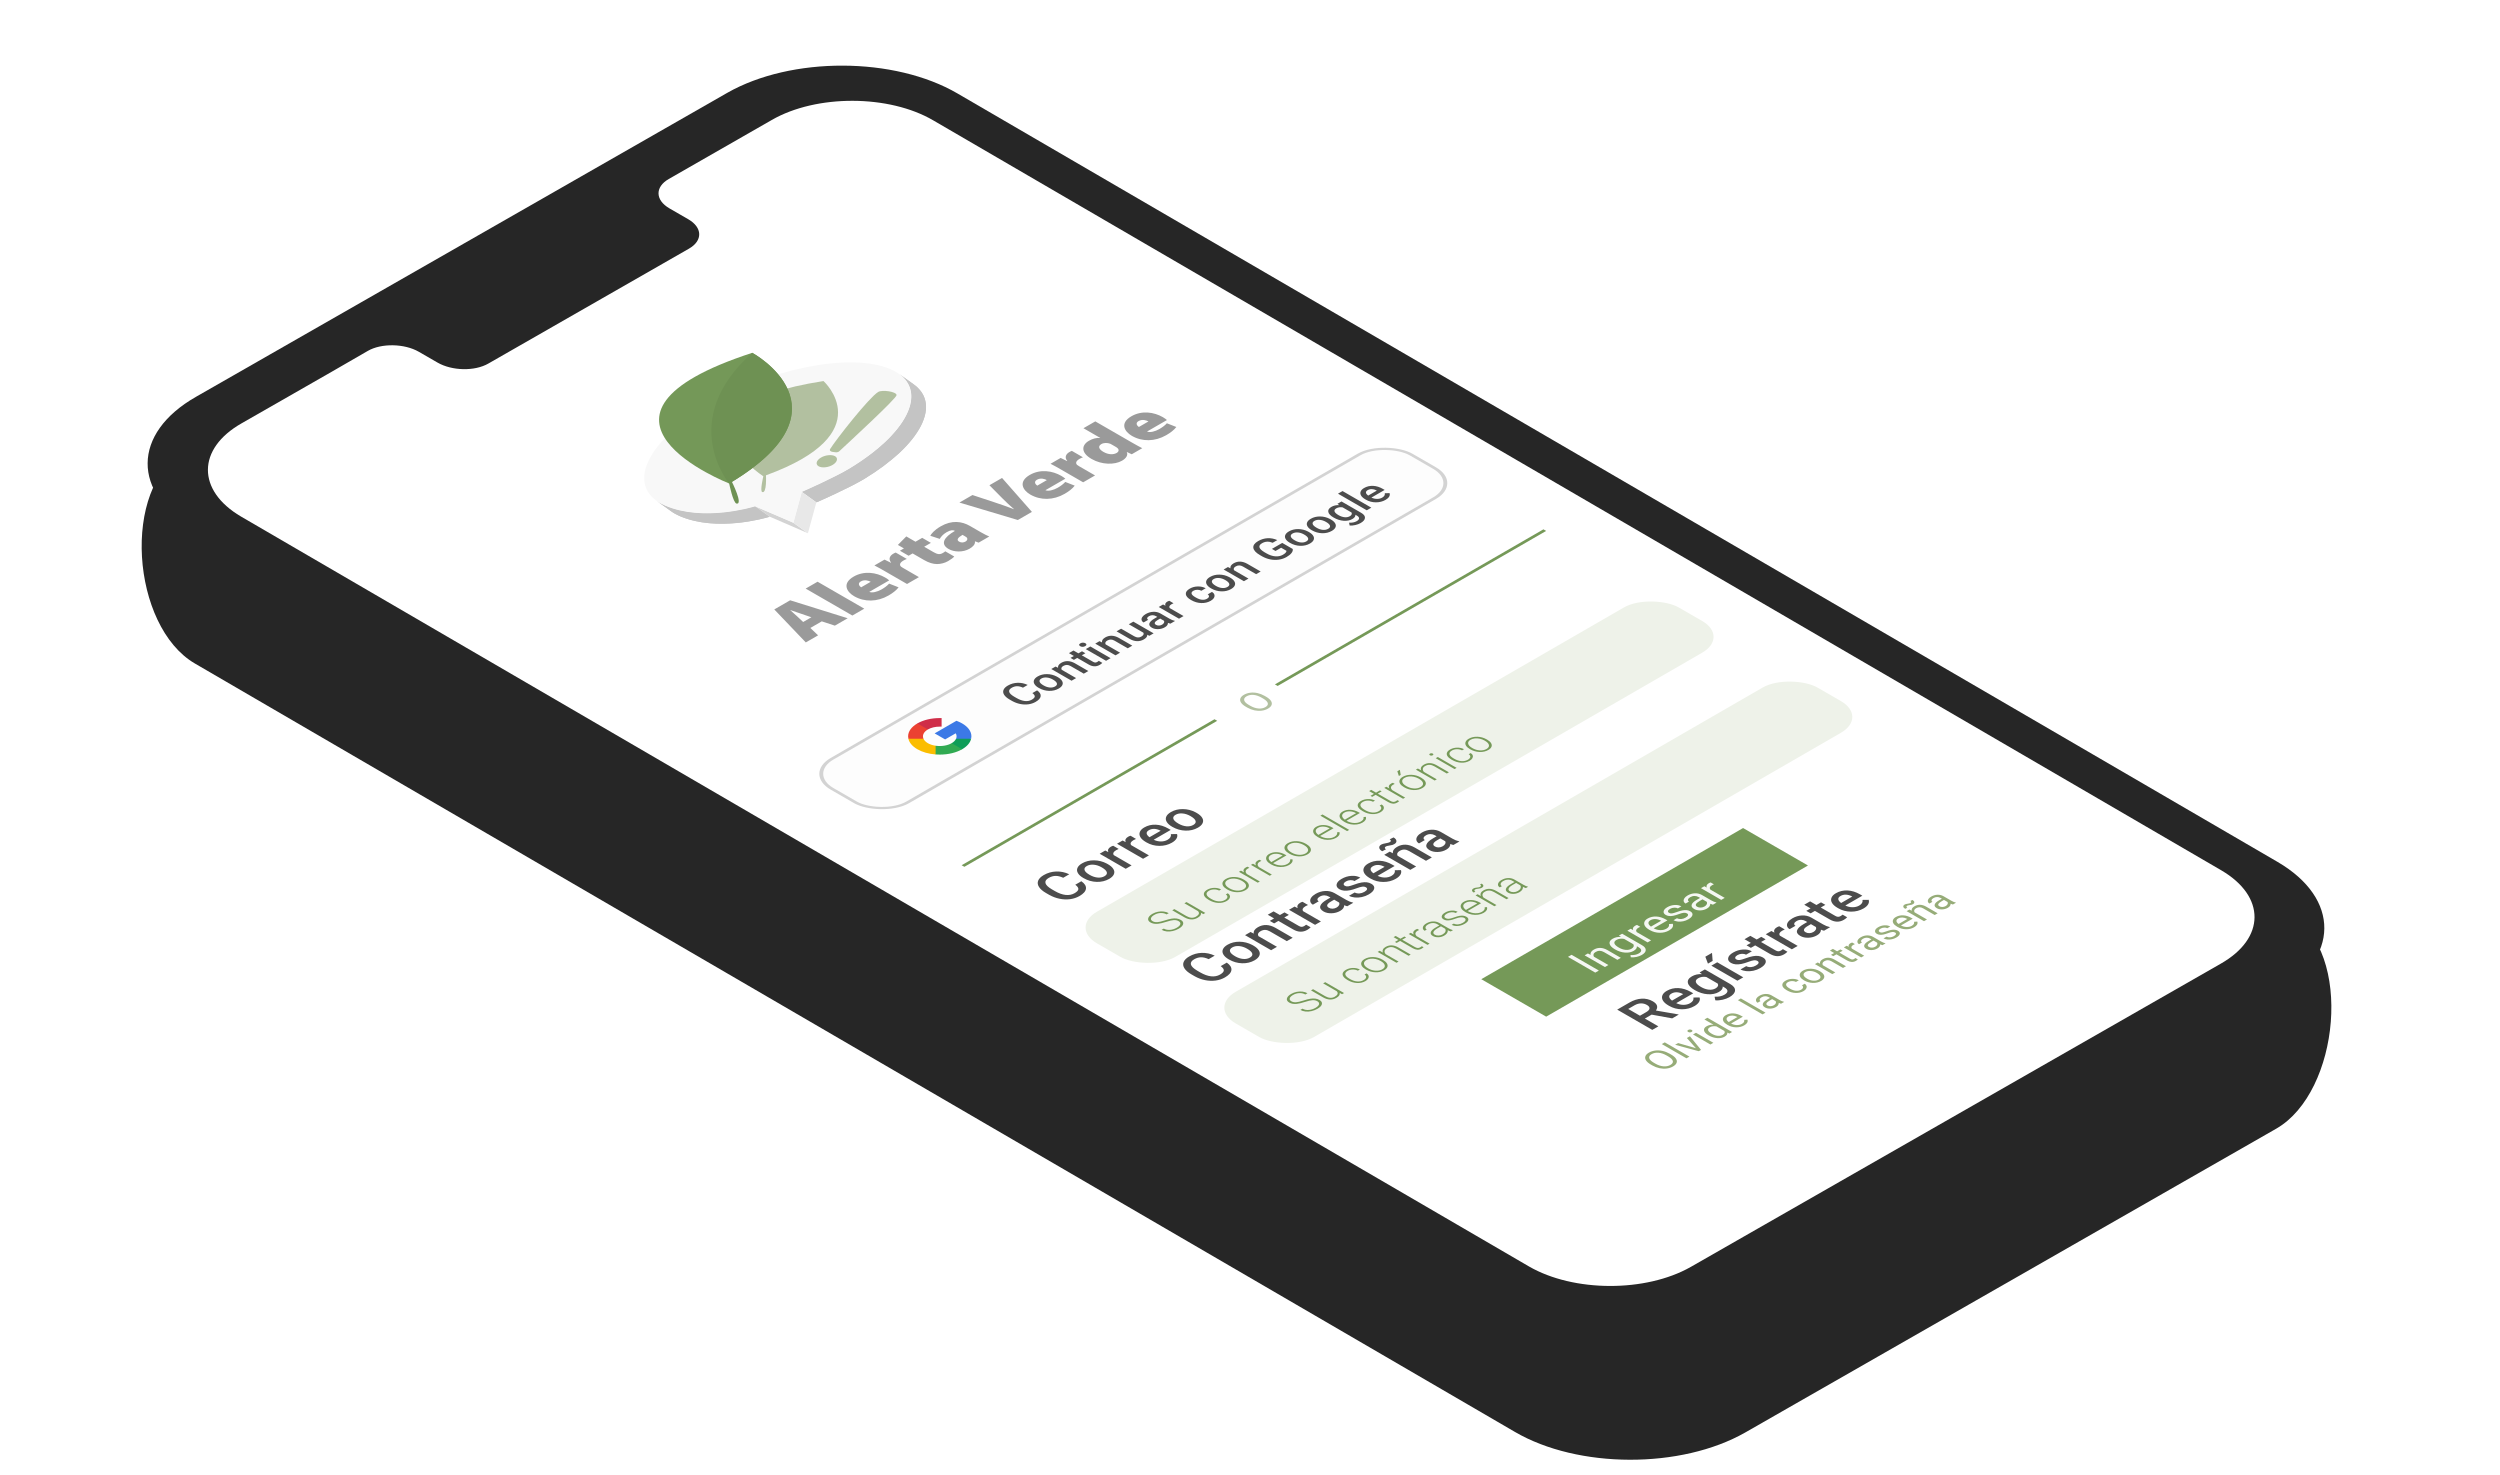 <svg width="790" height="466" viewBox="0 0 790 466" fill="none" xmlns="http://www.w3.org/2000/svg">
<path d="M719.349 314.404L551.479 410.453C531.234 421.996 498.665 421.925 478.671 410.238L61.555 167.426C41.561 155.739 41.686 136.937 61.931 125.394L229.801 29.345C250.046 17.802 282.615 17.873 302.609 29.56L719.725 272.372C739.593 283.987 739.343 302.861 719.349 314.404Z" fill="#262626"/>
<g filter="url(#filter0_d)">
<path d="M719.35 341.627L551.48 437.676C531.235 449.219 498.666 449.148 478.672 437.461L61.556 194.648C41.562 182.961 38.116 139.03 58.361 127.487L229.802 56.568C250.047 45.024 282.615 45.096 302.61 56.782L723.818 274.163C743.687 285.778 739.343 330.084 719.35 341.627Z" fill="#262626"/>
</g>
<path d="M243.884 37.911L211.316 56.569C206.915 59.11 207.041 63.248 211.568 65.861L217.478 69.273C222.005 71.886 222.131 76.024 217.73 78.565L154.354 114.864C149.953 117.405 142.785 117.188 138.258 114.574L132.348 111.163C127.821 108.55 120.528 108.405 116.252 110.873L104.809 117.48L76.391 133.742C62.182 141.8 62.182 155.012 76.141 163.215L483.196 400.22C497.28 408.35 520.041 408.422 534.25 400.364L701.743 304.533C715.952 296.474 715.951 283.262 701.993 275.059L294.938 38.054C280.979 29.852 257.967 29.78 243.884 37.911Z" fill="white"/>
<rect width="212.284" height="28.577" rx="10" transform="matrix(0.866 -0.5 0.866 0.5 337.976 293.097)" fill="#EEF2E9"/>
<path d="M341.704 278.469C342.775 279.216 343.262 280.001 343.165 280.824C343.064 281.645 342.381 282.419 341.118 283.149C340.235 283.659 339.248 283.988 338.157 284.138C337.066 284.281 335.952 284.236 334.815 284.001C333.679 283.767 332.593 283.36 331.557 282.78L330.522 282.182C329.477 281.579 328.741 280.94 328.315 280.266C327.889 279.592 327.805 278.932 328.064 278.284C328.327 277.634 328.914 277.047 329.822 276.522C331.045 275.816 332.362 275.44 333.772 275.393C335.183 275.346 336.556 275.638 337.89 276.267L335.972 277.375C335.084 276.968 334.277 276.771 333.552 276.786C332.826 276.795 332.103 277.007 331.382 277.423C330.545 277.907 330.208 278.456 330.37 279.071C330.532 279.68 331.2 280.329 332.372 281.018L333.354 281.585C334.551 282.276 335.678 282.68 336.733 282.797C337.794 282.912 338.738 282.73 339.565 282.252C340.321 281.816 340.719 281.39 340.76 280.974C340.801 280.558 340.476 280.092 339.786 279.576L341.704 278.469ZM342.32 277.436C341.514 276.971 340.948 276.459 340.623 275.903C340.293 275.343 340.245 274.797 340.478 274.264C340.707 273.728 341.196 273.243 341.947 272.809C343.059 272.168 344.317 271.854 345.723 271.869C347.134 271.881 348.458 272.212 349.696 272.862L350.138 273.108C350.95 273.577 351.518 274.086 351.843 274.637C352.172 275.185 352.221 275.728 351.987 276.267C351.759 276.804 351.264 277.291 350.503 277.731C349.341 278.402 348.024 278.717 346.552 278.676C345.081 278.629 343.701 278.233 342.412 277.489L342.32 277.436ZM344.33 276.461C345.177 276.95 346.017 277.233 346.849 277.309C347.676 277.382 348.402 277.239 349.026 276.878C349.65 276.518 349.891 276.098 349.749 275.617C349.612 275.134 349.074 274.621 348.136 274.079C347.303 273.599 346.464 273.322 345.616 273.249C344.774 273.172 344.046 273.312 343.432 273.666C342.828 274.015 342.589 274.431 342.716 274.914C342.838 275.394 343.376 275.91 344.33 276.461ZM353.502 268.266C353.218 268.383 352.946 268.516 352.688 268.665C351.84 269.155 351.594 269.672 351.949 270.217L357.582 273.468L355.732 274.536L347.496 269.782L349.262 268.762L350.229 269.267C349.96 268.597 350.221 268.033 351.013 267.576C351.277 267.423 351.531 267.318 351.774 267.259L353.502 268.266ZM358.982 265.102C358.698 265.219 358.427 265.352 358.168 265.502C357.321 265.991 357.074 266.508 357.43 267.053L363.062 270.304L361.213 271.372L352.977 266.618L354.743 265.598L355.709 266.104C355.44 265.433 355.702 264.869 356.493 264.412C356.757 264.259 357.011 264.154 357.255 264.095L358.982 265.102ZM370.324 266.288C369.152 266.965 367.832 267.302 366.366 267.299C364.899 267.29 363.552 266.931 362.324 266.222L362.096 266.09C361.274 265.616 360.698 265.102 360.368 264.548C360.038 263.988 359.98 263.439 360.193 262.9C360.406 262.361 360.865 261.888 361.57 261.481C362.692 260.833 363.915 260.54 365.239 260.602C366.569 260.661 367.888 261.068 369.197 261.824L369.943 262.254L364.562 265.361C365.298 265.721 366.061 265.901 366.853 265.901C367.65 265.899 368.35 265.723 368.954 265.374C369.801 264.885 370.149 264.289 369.997 263.586L371.945 263.559C372.108 264.034 372.049 264.51 371.77 264.987C371.491 265.459 371.009 265.893 370.324 266.288ZM363.047 262.342C362.54 262.635 362.306 262.975 362.347 263.362C362.392 263.745 362.689 264.145 363.237 264.561L366.762 262.527L366.625 262.448C365.965 262.114 365.333 261.939 364.729 261.925C364.12 261.907 363.56 262.046 363.047 262.342ZM370.377 261.239C369.57 260.773 369.005 260.262 368.68 259.706C368.35 259.146 368.302 258.6 368.535 258.067C368.763 257.53 369.253 257.046 370.004 256.612C371.115 255.97 372.374 255.657 373.78 255.672C375.19 255.683 376.515 256.014 377.753 256.665L378.194 256.911C379.006 257.38 379.575 257.889 379.899 258.44C380.229 258.988 380.277 259.531 380.044 260.07C379.816 260.606 379.321 261.094 378.56 261.534C377.398 262.204 376.081 262.519 374.609 262.478C373.138 262.431 371.757 262.036 370.468 261.292L370.377 261.239ZM372.387 260.264C373.234 260.753 374.074 261.036 374.906 261.112C375.733 261.185 376.459 261.041 377.083 260.681C377.707 260.321 377.948 259.9 377.806 259.42C377.669 258.937 377.131 258.424 376.193 257.882C375.36 257.402 374.52 257.125 373.673 257.051C372.831 256.975 372.102 257.114 371.488 257.469C370.885 257.818 370.646 258.234 370.773 258.717C370.895 259.197 371.433 259.713 372.387 260.264Z" fill="#4C4C4C"/>
<path d="M372.448 291.087C372.005 290.831 371.499 290.719 370.931 290.751C370.359 290.781 369.544 290.968 368.485 291.313C367.422 291.655 366.562 291.857 365.906 291.919C364.975 292.008 364.195 291.87 363.565 291.506C362.952 291.153 362.707 290.721 362.828 290.211C362.949 289.697 363.401 289.214 364.186 288.761C364.717 288.454 365.294 288.24 365.917 288.117C366.544 287.992 367.156 287.969 367.753 288.047C368.351 288.125 368.875 288.295 369.326 288.555L368.644 288.948C368.098 288.633 367.473 288.488 366.769 288.514C366.062 288.537 365.393 288.73 364.763 289.094C364.151 289.448 363.801 289.808 363.713 290.177C363.621 290.543 363.795 290.853 364.235 291.106C364.642 291.341 365.137 291.439 365.719 291.398C366.302 291.358 367.052 291.188 367.968 290.887C368.88 290.585 369.628 290.388 370.211 290.297C370.79 290.204 371.319 290.188 371.8 290.25C372.28 290.311 372.719 290.457 373.119 290.687C373.749 291.051 374.002 291.489 373.878 292.001C373.757 292.511 373.284 293.004 372.459 293.48C371.895 293.806 371.275 294.047 370.601 294.204C369.93 294.358 369.291 294.402 368.683 294.334C368.078 294.264 367.541 294.094 367.072 293.823L367.748 293.433C368.312 293.758 368.968 293.894 369.716 293.839C370.464 293.784 371.188 293.554 371.888 293.15C372.511 292.791 372.873 292.422 372.976 292.046C373.079 291.669 372.903 291.35 372.448 291.087ZM379.479 288.431C379.659 288.992 379.314 289.523 378.446 290.024C377.812 290.39 377.147 290.563 376.45 290.541C375.75 290.518 375.036 290.3 374.306 289.888L370.436 287.653L371.09 287.276L374.878 289.462C376.011 290.116 377.035 290.179 377.951 289.65C378.904 289.1 379.113 288.524 378.578 287.923L374.273 285.438L374.933 285.057L380.881 288.491L380.243 288.859L379.479 288.431ZM387.088 284.394C387.546 284.13 387.801 283.835 387.852 283.509C387.903 283.179 387.736 282.888 387.352 282.636L387.984 282.271C388.328 282.491 388.546 282.748 388.638 283.042C388.726 283.334 388.68 283.629 388.5 283.928C388.325 284.224 388.039 284.486 387.643 284.715C386.862 285.165 385.972 285.366 384.971 285.318C383.974 285.267 383.018 284.977 382.102 284.448L381.904 284.334C381.317 283.995 380.901 283.637 380.656 283.258C380.41 282.879 380.355 282.509 380.491 282.147C380.63 281.783 380.956 281.453 381.469 281.157C382.122 280.78 382.853 280.583 383.663 280.564C384.476 280.542 385.215 280.706 385.878 281.056L385.246 281.421C384.751 281.169 384.207 281.049 383.613 281.062C383.023 281.072 382.496 281.212 382.03 281.481C381.436 281.824 381.189 282.214 381.288 282.652C381.391 283.088 381.829 283.529 382.602 283.975L382.794 284.086C383.553 284.524 384.308 284.772 385.059 284.829C385.814 284.884 386.49 284.739 387.088 284.394ZM387.714 281.011C387.143 280.681 386.738 280.32 386.499 279.929C386.265 279.535 386.223 279.149 386.373 278.771C386.523 278.388 386.855 278.048 387.368 277.752C388.16 277.295 389.08 277.085 390.128 277.123C391.172 277.159 392.153 277.442 393.069 277.971L393.206 278.05C393.782 278.382 394.188 278.746 394.427 279.142C394.665 279.533 394.707 279.917 394.553 280.294C394.399 280.67 394.064 281.008 393.547 281.306C392.759 281.761 391.841 281.972 390.793 281.938C389.745 281.9 388.763 281.616 387.846 281.087L387.714 281.011ZM388.555 280.735C389.266 281.145 390.034 281.377 390.859 281.43C391.683 281.479 392.394 281.331 392.992 280.986C393.586 280.643 393.838 280.235 393.75 279.761C393.663 279.283 393.245 278.828 392.497 278.396L392.371 278.323C391.916 278.061 391.416 277.869 390.87 277.749C390.324 277.628 389.796 277.596 389.287 277.653C388.774 277.708 388.321 277.849 387.929 278.076C387.342 278.414 387.095 278.823 387.187 279.304C387.275 279.782 387.691 280.236 388.435 280.665L388.555 280.735ZM394.811 274.229C394.647 274.295 394.485 274.373 394.328 274.464C393.917 274.701 393.685 274.969 393.63 275.267C393.575 275.561 393.705 275.869 394.02 276.19L398.104 278.548L397.45 278.926L391.502 275.492L392.145 275.121L393.102 275.66C392.746 275.053 392.953 274.527 393.723 274.083C393.906 273.977 394.075 273.907 394.229 273.874L394.811 274.229ZM398.605 272.039C398.44 272.105 398.278 272.183 398.121 272.274C397.71 272.511 397.478 272.779 397.423 273.077C397.368 273.371 397.498 273.679 397.813 274.001L401.898 276.359L401.243 276.736L395.295 273.302L395.938 272.931L396.895 273.471C396.539 272.863 396.747 272.338 397.516 271.893C397.699 271.788 397.868 271.718 398.022 271.684L398.605 272.039ZM407.34 273.344C406.834 273.636 406.251 273.828 405.592 273.921C404.936 274.012 404.272 273.995 403.602 273.87C402.927 273.744 402.314 273.52 401.76 273.201L401.524 273.064C400.952 272.734 400.547 272.374 400.309 271.982C400.074 271.589 400.025 271.203 400.16 270.824C400.292 270.443 400.589 270.119 401.051 269.853C401.773 269.436 402.592 269.249 403.508 269.291C404.424 269.329 405.31 269.595 406.163 270.088L406.532 270.3L402.288 272.75L402.414 272.823C403.089 273.212 403.844 273.426 404.679 273.464C405.515 273.498 406.226 273.346 406.812 273.007C407.164 272.804 407.41 272.588 407.549 272.36C407.692 272.129 407.732 271.869 407.67 271.579L408.395 271.522C408.612 272.205 408.26 272.813 407.34 273.344ZM401.612 270.176C401.117 270.462 400.881 270.808 400.903 271.214C400.928 271.618 401.21 272.018 401.749 272.414L405.317 270.354L405.245 270.313C404.655 269.993 404.027 269.819 403.36 269.789C402.693 269.76 402.11 269.889 401.612 270.176ZM407.318 269.694C406.746 269.364 406.341 269.003 406.103 268.612C405.868 268.218 405.826 267.832 405.977 267.453C406.127 267.07 406.459 266.731 406.972 266.435C407.763 265.978 408.683 265.768 409.731 265.806C410.776 265.842 411.756 266.125 412.672 266.654L412.81 266.733C413.385 267.065 413.792 267.429 414.03 267.825C414.268 268.216 414.311 268.6 414.157 268.977C414.003 269.353 413.667 269.691 413.151 269.989C412.363 270.444 411.445 270.655 410.396 270.621C409.348 270.583 408.366 270.299 407.45 269.77L407.318 269.694ZM408.159 269.418C408.87 269.828 409.638 270.06 410.462 270.113C411.287 270.162 411.998 270.013 412.595 269.669C413.189 269.326 413.442 268.917 413.354 268.444C413.266 267.965 412.848 267.511 412.101 267.079L411.974 267.006C411.52 266.744 411.019 266.552 410.473 266.431C409.927 266.311 409.4 266.279 408.89 266.336C408.377 266.391 407.924 266.532 407.532 266.758C406.946 267.097 406.699 267.506 406.79 267.987C406.878 268.465 407.294 268.919 408.038 269.348L408.159 269.418ZM422.205 264.762C421.699 265.054 421.116 265.247 420.457 265.34C419.801 265.431 419.137 265.414 418.467 265.289C417.792 265.162 417.178 264.939 416.625 264.619L416.389 264.483C415.817 264.153 415.412 263.792 415.174 263.401C414.939 263.007 414.89 262.621 415.025 262.242C415.157 261.861 415.454 261.538 415.916 261.271C416.638 260.854 417.457 260.667 418.373 260.709C419.289 260.748 420.174 261.013 421.028 261.506L421.397 261.719L417.153 264.169L417.279 264.242C417.953 264.631 418.708 264.845 419.544 264.883C420.38 264.917 421.091 264.764 421.677 264.426C422.029 264.223 422.274 264.007 422.414 263.778C422.557 263.548 422.597 263.287 422.535 262.998L423.26 262.941C423.476 263.624 423.125 264.231 422.205 264.762ZM416.477 261.595C415.982 261.881 415.745 262.226 415.767 262.633C415.793 263.037 416.075 263.437 416.614 263.832L420.182 261.773L420.11 261.731C419.52 261.412 418.892 261.237 418.225 261.208C417.558 261.178 416.975 261.307 416.477 261.595ZM426.344 262.245L425.685 262.626L417.241 257.752L417.9 257.371L426.344 262.245ZM430.55 259.945C430.044 260.237 429.461 260.429 428.802 260.522C428.146 260.613 427.482 260.596 426.812 260.471C426.137 260.344 425.523 260.121 424.97 259.802L424.734 259.665C424.162 259.335 423.757 258.975 423.519 258.583C423.284 258.19 423.235 257.803 423.37 257.425C423.502 257.044 423.799 256.72 424.261 256.454C424.983 256.037 425.802 255.85 426.718 255.892C427.634 255.93 428.519 256.196 429.373 256.688L429.742 256.901L425.498 259.351L425.624 259.424C426.298 259.813 427.053 260.027 427.889 260.065C428.725 260.099 429.436 259.947 430.022 259.608C430.374 259.405 430.619 259.189 430.759 258.961C430.902 258.73 430.942 258.47 430.88 258.18L431.605 258.123C431.821 258.806 431.47 259.414 430.55 259.945ZM424.821 256.777C424.327 257.063 424.09 257.409 424.112 257.815C424.138 258.219 424.42 258.619 424.959 259.015L428.527 256.955L428.455 256.914C427.865 256.594 427.237 256.42 426.57 256.39C425.903 256.361 425.32 256.49 424.821 256.777ZM435.706 256.327C436.164 256.062 436.419 255.767 436.47 255.441C436.522 255.111 436.355 254.82 435.97 254.568L436.602 254.204C436.947 254.424 437.165 254.681 437.257 254.975C437.344 255.267 437.299 255.562 437.119 255.86C436.943 256.156 436.657 256.419 436.261 256.647C435.481 257.098 434.59 257.299 433.59 257.25C432.593 257.199 431.636 256.91 430.72 256.381L430.522 256.266C429.936 255.928 429.52 255.569 429.274 255.191C429.029 254.812 428.974 254.442 429.109 254.08C429.249 253.716 429.575 253.386 430.088 253.09C430.74 252.713 431.471 252.515 432.281 252.496C433.095 252.475 433.833 252.639 434.497 252.988L433.865 253.353C433.37 253.101 432.826 252.982 432.232 252.994C431.642 253.005 431.114 253.145 430.649 253.413C430.055 253.756 429.808 254.146 429.907 254.584C430.009 255.02 430.447 255.461 431.22 255.908L431.413 256.019C432.171 256.457 432.926 256.704 433.678 256.761C434.433 256.816 435.109 256.672 435.706 256.327ZM433.309 249.599L434.832 250.478L436.064 249.767L436.602 250.078L435.371 250.789L439.335 253.077C439.664 253.267 439.969 253.375 440.247 253.401C440.529 253.424 440.81 253.355 441.088 253.194C441.198 253.131 441.358 253.018 441.566 252.855L442.133 253.15C442.023 253.285 441.819 253.439 441.522 253.61C441.072 253.87 440.614 253.985 440.148 253.953C439.679 253.919 439.19 253.755 438.68 253.461L434.711 251.17L433.617 251.801L433.079 251.49L434.172 250.859L432.65 249.979L433.309 249.599ZM440.736 247.717C440.571 247.782 440.41 247.861 440.253 247.951C439.842 248.188 439.609 248.456 439.554 248.754C439.499 249.049 439.63 249.356 439.945 249.678L444.029 252.036L443.375 252.414L437.427 248.98L438.07 248.608L439.027 249.148C438.671 248.541 438.878 248.015 439.648 247.571C439.831 247.465 440 247.395 440.154 247.361L440.736 247.717ZM443.633 248.729C443.062 248.399 442.657 248.038 442.419 247.647C442.184 247.253 442.142 246.867 442.292 246.488C442.442 246.106 442.774 245.766 443.287 245.47C444.079 245.013 444.999 244.803 446.047 244.841C447.091 244.877 448.072 245.16 448.988 245.689L449.125 245.768C449.701 246.1 450.107 246.464 450.346 246.86C450.584 247.251 450.626 247.635 450.472 248.012C450.318 248.388 449.983 248.726 449.466 249.024C448.678 249.479 447.76 249.69 446.712 249.656C445.664 249.618 444.682 249.334 443.765 248.805L443.633 248.729ZM444.475 248.453C445.186 248.863 445.953 249.095 446.778 249.148C447.603 249.197 448.314 249.049 448.911 248.704C449.505 248.361 449.757 247.953 449.67 247.479C449.582 247 449.164 246.546 448.416 246.114L448.29 246.041C447.835 245.779 447.335 245.587 446.789 245.467C446.243 245.346 445.715 245.314 445.206 245.371C444.693 245.426 444.24 245.567 443.848 245.793C443.261 246.132 443.014 246.541 443.106 247.022C443.194 247.5 443.61 247.954 444.354 248.383L444.475 248.453ZM441.555 243.715L442.353 243.255L442.622 244.876L442.045 245.209L441.555 243.715ZM448.048 242.848L449.087 243.423C448.944 243.082 448.944 242.761 449.087 242.458C449.226 242.153 449.497 241.885 449.9 241.652C450.538 241.284 451.192 241.113 451.863 241.141C452.534 241.168 453.23 241.388 453.952 241.801L457.855 244.054L457.201 244.432L453.292 242.176C452.757 241.871 452.248 241.708 451.764 241.687C451.284 241.663 450.8 241.793 450.313 242.074C449.906 242.309 449.673 242.591 449.615 242.921C449.556 243.247 449.668 243.578 449.95 243.915L454.023 246.266L453.369 246.644L447.421 243.21L448.048 242.848ZM460.296 242.645L459.636 243.026L453.688 239.592L454.348 239.211L460.296 242.645ZM451.852 238.665C451.727 238.594 451.663 238.51 451.66 238.415C451.652 238.317 451.718 238.229 451.857 238.148C451.997 238.068 452.151 238.03 452.319 238.034C452.488 238.034 452.634 238.07 452.759 238.142C452.884 238.214 452.946 238.298 452.946 238.396C452.95 238.491 452.882 238.579 452.743 238.659C452.603 238.74 452.451 238.779 452.286 238.777C452.121 238.774 451.977 238.737 451.852 238.665ZM463.842 240.084C464.3 239.82 464.555 239.524 464.606 239.199C464.657 238.869 464.49 238.578 464.106 238.326L464.738 237.961C465.082 238.181 465.3 238.438 465.392 238.732C465.48 239.024 465.434 239.319 465.255 239.618C465.079 239.914 464.793 240.176 464.397 240.405C463.616 240.855 462.726 241.056 461.725 241.008C460.728 240.957 459.772 240.667 458.856 240.138L458.658 240.024C458.071 239.685 457.655 239.327 457.41 238.948C457.164 238.569 457.109 238.199 457.245 237.837C457.384 237.473 457.71 237.143 458.223 236.847C458.876 236.47 459.607 236.273 460.417 236.254C461.23 236.232 461.969 236.396 462.632 236.745L462 237.11C461.505 236.859 460.961 236.739 460.367 236.752C459.777 236.762 459.25 236.902 458.784 237.171C458.19 237.513 457.943 237.904 458.042 238.342C458.145 238.778 458.583 239.219 459.356 239.665L459.548 239.776C460.307 240.214 461.062 240.462 461.813 240.519C462.568 240.574 463.244 240.429 463.842 240.084ZM464.468 236.701C463.897 236.371 463.492 236.01 463.253 235.619C463.019 235.225 462.977 234.839 463.127 234.46C463.277 234.077 463.609 233.738 464.122 233.442C464.914 232.985 465.834 232.775 466.882 232.813C467.926 232.849 468.907 233.132 469.823 233.661L469.96 233.74C470.536 234.072 470.942 234.436 471.181 234.832C471.419 235.223 471.461 235.607 471.307 235.984C471.153 236.36 470.818 236.698 470.301 236.996C469.513 237.451 468.595 237.662 467.547 237.628C466.499 237.59 465.517 237.306 464.6 236.777L464.468 236.701ZM465.309 236.425C466.02 236.835 466.788 237.067 467.613 237.12C468.437 237.169 469.148 237.02 469.746 236.676C470.34 236.333 470.592 235.925 470.504 235.451C470.417 234.972 469.999 234.518 469.251 234.086L469.125 234.013C468.67 233.751 468.17 233.559 467.624 233.439C467.078 233.318 466.55 233.286 466.041 233.343C465.528 233.398 465.075 233.539 464.683 233.765C464.096 234.104 463.849 234.513 463.941 234.994C464.029 235.472 464.445 235.926 465.189 236.355L465.309 236.425Z" fill="#759958"/>
<rect width="212.284" height="28.577" rx="10" transform="matrix(0.866 -0.5 0.866 0.5 381.817 318.406)" fill="#EEF2E9"/>
<path d="M387.666 304.186C388.736 304.933 389.224 305.719 389.127 306.542C389.026 307.362 388.343 308.137 387.08 308.866C386.197 309.376 385.21 309.706 384.119 309.855C383.028 309.999 381.914 309.953 380.777 309.719C379.64 309.484 378.554 309.077 377.519 308.497L376.484 307.9C375.439 307.296 374.703 306.657 374.277 305.984C373.85 305.31 373.767 304.649 374.026 304.002C374.289 303.351 374.876 302.764 375.784 302.24C377.007 301.534 378.324 301.157 379.734 301.11C381.145 301.064 382.518 301.355 383.852 301.985L381.934 303.092C381.046 302.685 380.239 302.489 379.514 302.503C378.788 302.512 378.065 302.725 377.344 303.141C376.507 303.624 376.169 304.173 376.332 304.788C376.494 305.398 377.162 306.047 378.334 306.735L379.316 307.302C380.513 307.993 381.64 308.398 382.695 308.515C383.756 308.629 384.7 308.447 385.527 307.97C386.283 307.533 386.681 307.107 386.722 306.691C386.762 306.275 386.438 305.809 385.748 305.294L387.666 304.186ZM388.282 303.154C387.475 302.688 386.91 302.177 386.585 301.62C386.255 301.061 386.207 300.514 386.44 299.981C386.669 299.445 387.158 298.96 387.909 298.527C389.021 297.885 390.279 297.572 391.685 297.586C393.095 297.598 394.42 297.929 395.658 298.579L396.1 298.825C396.911 299.294 397.48 299.804 397.805 300.355C398.134 300.902 398.183 301.446 397.949 301.985C397.721 302.521 397.226 303.009 396.465 303.448C395.303 304.119 393.986 304.434 392.514 304.393C391.043 304.346 389.663 303.951 388.374 303.206L388.282 303.154ZM390.292 302.178C391.139 302.667 391.979 302.95 392.811 303.026C393.638 303.1 394.364 302.956 394.988 302.596C395.612 302.235 395.853 301.815 395.711 301.335C395.574 300.851 395.036 300.339 394.098 299.797C393.265 299.316 392.426 299.039 391.578 298.966C390.736 298.89 390.008 299.029 389.394 299.383C388.79 299.732 388.551 300.148 388.678 300.631C388.8 301.112 389.338 301.627 390.292 302.178ZM395.178 294.506L396.183 295.024C396.056 294.248 396.488 293.574 397.477 293.003C399.192 292.013 401.047 292.076 403.041 293.192L408.484 296.334L406.634 297.402L401.298 294.321C400.776 294.02 400.276 293.863 399.799 293.851C399.322 293.834 398.827 293.973 398.315 294.269C397.569 294.699 397.35 295.215 397.66 295.815L403.521 299.199L401.671 300.267L393.435 295.512L395.178 294.506ZM402.455 287.994L404.457 289.149L405.911 288.31L407.281 289.101L405.827 289.94L410.425 292.594C410.739 292.776 411.029 292.873 411.292 292.884C411.556 292.89 411.848 292.801 412.168 292.616C412.381 292.493 412.571 292.354 412.739 292.199L414.17 293.025C413.865 293.336 413.518 293.604 413.127 293.829C411.706 294.649 410.212 294.607 408.644 293.702L403.978 291.008L402.623 291.79L401.253 290.999L402.608 290.217L400.606 289.061L402.455 287.994ZM413.332 285.977C413.048 286.094 412.777 286.227 412.518 286.377C411.671 286.866 411.424 287.383 411.78 287.928L417.412 291.179L415.563 292.247L407.327 287.493L409.093 286.473L410.059 286.979C409.79 286.308 410.052 285.744 410.843 285.287C411.107 285.134 411.361 285.029 411.605 284.97L413.332 285.977ZM425.74 286.372C425.501 286.328 425.174 286.221 424.758 286.051C424.783 286.746 424.369 287.339 423.517 287.831C422.69 288.309 421.779 288.562 420.784 288.591C419.79 288.621 418.945 288.435 418.25 288.033C417.372 287.526 417.024 286.951 417.207 286.306C417.389 285.656 418.087 284.981 419.3 284.28L420.434 283.626L419.894 283.314C419.467 283.068 419.008 282.94 418.516 282.931C418.019 282.92 417.526 283.054 417.039 283.336C416.618 283.579 416.38 283.84 416.324 284.118C416.263 284.393 416.395 284.625 416.72 284.812L414.87 285.88C414.418 285.619 414.147 285.29 414.056 284.891C413.959 284.49 414.056 284.077 414.345 283.652C414.639 283.224 415.103 282.827 415.738 282.461C416.702 281.905 417.714 281.601 418.775 281.552C419.83 281.499 420.805 281.722 421.698 282.22L425.412 284.364C426.153 284.792 426.848 285.073 427.498 285.208L427.627 285.282L425.74 286.372ZM422.375 286.776C422.741 286.565 422.994 286.316 423.136 286.029C423.283 285.739 423.289 285.461 423.152 285.194L421.599 284.298L420.602 284.874C419.917 285.269 419.521 285.635 419.414 285.972C419.308 286.309 419.473 286.604 419.909 286.856C420.264 287.061 420.665 287.157 421.112 287.146C421.558 287.128 421.979 287.005 422.375 286.776ZM431.631 280.387C431.301 280.197 430.913 280.131 430.466 280.189C430.025 280.245 429.424 280.416 428.662 280.704C427.901 280.991 427.209 281.197 426.584 281.323C425.214 281.599 424.106 281.492 423.258 281.002C422.548 280.592 422.253 280.077 422.375 279.456C422.497 278.835 423.02 278.257 423.943 277.724C424.928 277.156 425.965 276.838 427.056 276.771C428.152 276.7 429.089 276.889 429.865 277.338L428.015 278.405C427.66 278.2 427.234 278.107 426.737 278.124C426.234 278.139 425.765 278.272 425.329 278.524C424.923 278.758 424.684 279.004 424.613 279.262C424.547 279.517 424.671 279.735 424.986 279.917C425.27 280.081 425.61 280.14 426.006 280.093C426.402 280.046 427.044 279.86 427.932 279.535C428.815 279.207 429.573 278.988 430.208 278.88C430.842 278.766 431.413 278.741 431.92 278.805C432.433 278.867 432.91 279.025 433.351 279.28C434.092 279.708 434.386 280.232 434.234 280.853C434.077 281.471 433.501 282.067 432.506 282.641C431.831 283.031 431.108 283.308 430.337 283.472C429.566 283.636 428.82 283.68 428.099 283.604C427.379 283.528 426.772 283.347 426.28 283.063L428.076 282.026C428.538 282.264 429.04 282.363 429.583 282.325C430.121 282.284 430.641 282.119 431.144 281.828C431.631 281.547 431.91 281.281 431.981 281.029C432.047 280.774 431.93 280.56 431.631 280.387ZM441.085 277.689C439.913 278.366 438.593 278.703 437.127 278.7C435.66 278.691 434.313 278.332 433.085 277.623L432.856 277.491C432.034 277.017 431.458 276.503 431.129 275.949C430.799 275.389 430.74 274.84 430.954 274.301C431.167 273.762 431.626 273.289 432.331 272.882C433.453 272.234 434.676 271.941 436 272.003C437.33 272.062 438.649 272.469 439.958 273.225L440.704 273.655L435.323 276.762C436.058 277.122 436.822 277.302 437.614 277.302C438.411 277.299 439.111 277.124 439.715 276.775C440.562 276.286 440.91 275.69 440.757 274.987L442.706 274.96C442.868 275.435 442.81 275.911 442.531 276.388C442.252 276.86 441.77 277.294 441.085 277.689ZM433.808 273.743C433.301 274.036 433.067 274.376 433.108 274.763C433.153 275.146 433.45 275.546 433.998 275.962L437.522 273.928L437.385 273.849C436.726 273.515 436.094 273.34 435.49 273.326C434.881 273.308 434.32 273.447 433.808 273.743ZM439.159 269.116L440.164 269.634C440.037 268.858 440.468 268.184 441.458 267.613C443.173 266.623 445.028 266.686 447.022 267.802L452.464 270.944L450.615 272.012L445.279 268.931C444.756 268.63 444.256 268.473 443.779 268.461C443.302 268.444 442.808 268.583 442.295 268.879C441.549 269.309 441.331 269.825 441.64 270.425L447.501 273.809L445.652 274.877L437.416 270.122L439.159 269.116ZM440.362 264.625C440.92 264.947 441.222 265.309 441.267 265.71C441.318 266.109 441.1 266.449 440.613 266.73C440.415 266.844 440.222 266.932 440.034 266.994C439.847 267.049 439.542 267.111 439.121 267.178C438.705 267.243 438.426 267.298 438.284 267.345C438.147 267.389 438.012 267.449 437.88 267.525C437.687 267.637 437.596 267.774 437.606 267.938C437.616 268.096 437.738 268.243 437.972 268.378L436.777 268.997C436.218 268.675 435.909 268.312 435.848 267.908C435.792 267.5 436.005 267.158 436.487 266.879C436.777 266.712 437.238 266.578 437.873 266.475C438.512 266.37 438.964 266.241 439.227 266.088C439.42 265.977 439.514 265.841 439.509 265.68C439.499 265.516 439.375 265.365 439.136 265.227L440.362 264.625ZM459.277 267.011C459.038 266.967 458.711 266.86 458.295 266.69C458.32 267.385 457.907 267.978 457.054 268.47C456.227 268.947 455.316 269.201 454.322 269.23C453.327 269.259 452.482 269.073 451.787 268.672C450.909 268.165 450.561 267.59 450.744 266.945C450.927 266.295 451.624 265.62 452.837 264.919L453.971 264.265L453.431 263.953C453.005 263.707 452.545 263.579 452.053 263.57C451.556 263.559 451.064 263.693 450.577 263.975C450.155 264.218 449.917 264.479 449.861 264.757C449.8 265.032 449.932 265.264 450.257 265.451L448.407 266.519C447.956 266.258 447.684 265.929 447.593 265.53C447.496 265.129 447.593 264.716 447.882 264.291C448.176 263.863 448.641 263.466 449.275 263.1C450.239 262.544 451.251 262.24 452.312 262.191C453.368 262.138 454.342 262.361 455.235 262.859L458.949 265.003C459.69 265.431 460.386 265.712 461.035 265.847L461.164 265.921L459.277 267.011ZM455.912 267.415C456.278 267.204 456.531 266.955 456.674 266.668C456.821 266.378 456.826 266.1 456.689 265.833L455.136 264.937L454.139 265.513C453.454 265.908 453.058 266.274 452.951 266.611C452.845 266.948 453.01 267.243 453.446 267.494C453.801 267.7 454.202 267.796 454.649 267.784C455.095 267.767 455.517 267.644 455.912 267.415Z" fill="#4C4C4C"/>
<path d="M416.289 316.397C415.845 316.141 415.339 316.028 414.771 316.06C414.2 316.09 413.384 316.277 412.325 316.622C411.262 316.965 410.403 317.167 409.747 317.228C408.816 317.317 408.035 317.179 407.405 316.815C406.793 316.462 406.547 316.031 406.668 315.521C406.789 315.007 407.242 314.523 408.026 314.07C408.557 313.764 409.135 313.549 409.758 313.426C410.384 313.301 410.996 313.278 411.594 313.356C412.191 313.435 412.715 313.604 413.166 313.864L412.484 314.258C411.938 313.942 411.313 313.797 410.61 313.823C409.902 313.846 409.234 314.04 408.603 314.404C407.991 314.757 407.641 315.118 407.553 315.486C407.462 315.852 407.636 316.162 408.076 316.416C408.482 316.65 408.977 316.748 409.56 316.708C410.143 316.667 410.892 316.497 411.808 316.197C412.721 315.894 413.468 315.697 414.051 315.606C414.63 315.513 415.16 315.497 415.64 315.559C416.12 315.62 416.56 315.766 416.959 315.997C417.59 316.361 417.842 316.799 417.718 317.311C417.597 317.82 417.124 318.313 416.3 318.789C415.735 319.115 415.116 319.356 414.441 319.513C413.771 319.668 413.131 319.711 412.523 319.643C411.918 319.573 411.381 319.403 410.912 319.132L411.588 318.742C412.153 319.068 412.809 319.203 413.556 319.148C414.304 319.093 415.028 318.864 415.728 318.459C416.351 318.1 416.714 317.732 416.816 317.355C416.919 316.978 416.743 316.659 416.289 316.397ZM423.32 313.74C423.499 314.301 423.155 314.832 422.286 315.333C421.652 315.699 420.987 315.872 420.291 315.851C419.591 315.827 418.876 315.61 418.147 315.197L414.277 312.963L414.931 312.585L418.718 314.772C419.851 315.425 420.875 315.488 421.791 314.959C422.744 314.409 422.953 313.833 422.418 313.232L418.114 310.748L418.773 310.367L424.722 313.801L424.084 314.169L423.32 313.74ZM430.928 309.703C431.386 309.439 431.641 309.144 431.692 308.818C431.743 308.488 431.577 308.197 431.192 307.945L431.824 307.58C432.169 307.8 432.387 308.057 432.478 308.351C432.566 308.643 432.52 308.939 432.341 309.237C432.165 309.533 431.879 309.795 431.483 310.024C430.703 310.475 429.812 310.676 428.812 310.627C427.815 310.576 426.858 310.286 425.942 309.757L425.744 309.643C425.158 309.305 424.742 308.946 424.496 308.567C424.251 308.189 424.196 307.818 424.331 307.456C424.47 307.093 424.797 306.763 425.31 306.466C425.962 306.09 426.693 305.892 427.503 305.873C428.317 305.852 429.055 306.016 429.719 306.365L429.086 306.73C428.592 306.478 428.047 306.358 427.454 306.371C426.864 306.382 426.336 306.521 425.87 306.79C425.277 307.133 425.029 307.523 425.128 307.961C425.231 308.397 425.669 308.838 426.442 309.284L426.635 309.396C427.393 309.834 428.148 310.081 428.899 310.138C429.654 310.193 430.331 310.048 430.928 309.703ZM431.555 306.32C430.983 305.99 430.578 305.63 430.34 305.238C430.105 304.845 430.063 304.458 430.213 304.08C430.364 303.697 430.695 303.357 431.208 303.061C432 302.604 432.92 302.395 433.968 302.433C435.013 302.469 435.993 302.751 436.909 303.28L437.047 303.359C437.622 303.691 438.029 304.055 438.267 304.451C438.505 304.842 438.547 305.226 438.393 305.603C438.239 305.98 437.904 306.317 437.387 306.615C436.599 307.07 435.681 307.281 434.633 307.247C433.585 307.209 432.603 306.925 431.687 306.396L431.555 306.32ZM432.396 306.044C433.107 306.455 433.875 306.686 434.699 306.739C435.524 306.788 436.235 306.64 436.832 306.295C437.426 305.952 437.679 305.544 437.591 305.07C437.503 304.592 437.085 304.137 436.337 303.705L436.211 303.632C435.757 303.37 435.256 303.178 434.71 303.058C434.164 302.937 433.636 302.905 433.127 302.963C432.614 303.018 432.161 303.158 431.769 303.385C431.183 303.723 430.935 304.133 431.027 304.613C431.115 305.091 431.531 305.545 432.275 305.974L432.396 306.044ZM435.969 300.44L437.008 301.014C436.865 300.673 436.865 300.352 437.008 300.049C437.147 299.745 437.419 299.476 437.822 299.243C438.459 298.875 439.114 298.705 439.784 298.732C440.455 298.76 441.151 298.98 441.873 299.392L445.776 301.646L445.122 302.023L441.214 299.767C440.678 299.462 440.169 299.299 439.685 299.278C439.205 299.255 438.721 299.384 438.234 299.665C437.827 299.9 437.594 300.183 437.536 300.513C437.477 300.838 437.589 301.17 437.871 301.506L441.945 303.858L441.291 304.235L435.342 300.801L435.969 300.44ZM441.032 295.759L442.555 296.638L443.786 295.927L444.325 296.238L443.094 296.949L447.057 299.237C447.387 299.427 447.691 299.535 447.97 299.56C448.252 299.584 448.532 299.515 448.811 299.354C448.921 299.291 449.08 299.178 449.289 299.015L449.855 299.31C449.745 299.445 449.542 299.599 449.245 299.77C448.794 300.03 448.336 300.144 447.871 300.113C447.402 300.079 446.912 299.915 446.403 299.621L442.434 297.329L441.34 297.961L440.801 297.65L441.895 297.018L440.372 296.139L441.032 295.759ZM448.459 293.877C448.294 293.942 448.133 294.02 447.975 294.111C447.565 294.348 447.332 294.616 447.277 294.914C447.222 295.208 447.352 295.516 447.667 295.838L451.752 298.196L451.098 298.574L445.15 295.14L445.793 294.768L446.749 295.308C446.394 294.701 446.601 294.175 447.371 293.731C447.554 293.625 447.722 293.555 447.876 293.521L448.459 293.877ZM458.426 294.343C458.173 294.273 457.854 294.138 457.469 293.937C457.539 294.244 457.477 294.548 457.282 294.851C457.088 295.149 456.791 295.414 456.392 295.644C455.82 295.974 455.197 296.15 454.523 296.171C453.852 296.19 453.273 296.059 452.785 295.778C452.206 295.443 451.988 295.04 452.131 294.568C452.278 294.094 452.782 293.609 453.643 293.112L454.836 292.423L454.16 292.033C453.735 291.787 453.269 291.671 452.763 291.684C452.258 291.692 451.754 291.841 451.252 292.131C450.794 292.396 450.532 292.682 450.466 292.991C450.4 293.3 450.532 293.55 450.861 293.74L450.196 294.118C449.723 293.845 449.535 293.482 449.63 293.029C449.722 292.574 450.088 292.162 450.729 291.791C451.393 291.409 452.082 291.203 452.796 291.176C453.511 291.144 454.171 291.296 454.776 291.633L457.59 293.258C458.166 293.59 458.657 293.804 459.063 293.899L459.129 293.937L458.426 294.343ZM455.886 295.263C456.326 295.01 456.612 294.722 456.744 294.4C456.879 294.076 456.848 293.767 456.65 293.47L455.342 292.715L454.165 293.394C453.517 293.777 453.124 294.143 452.989 294.492C452.85 294.839 452.983 295.13 453.39 295.365C453.724 295.558 454.123 295.646 454.589 295.632C455.058 295.615 455.49 295.492 455.886 295.263ZM462.758 290.097C462.431 289.908 462.038 289.833 461.576 289.871C461.118 289.907 460.57 290.046 459.932 290.287C459.291 290.526 458.752 290.689 458.316 290.776C457.88 290.858 457.486 290.881 457.134 290.843C456.786 290.802 456.463 290.697 456.166 290.525C455.697 290.254 455.507 289.918 455.595 289.516C455.679 289.112 456.027 288.733 456.639 288.38C457.302 287.997 457.999 287.785 458.728 287.745C459.457 287.701 460.086 287.831 460.614 288.135L459.954 288.516C459.606 288.315 459.17 288.233 458.646 288.269C458.125 288.303 457.643 288.448 457.2 288.704C456.767 288.953 456.516 289.21 456.447 289.475C456.377 289.735 456.496 289.954 456.804 290.132C457.101 290.303 457.44 290.374 457.821 290.344C458.202 290.31 458.748 290.167 459.459 289.913C460.174 289.657 460.751 289.491 461.191 289.414C461.634 289.336 462.034 289.319 462.389 289.364C462.745 289.408 463.077 289.519 463.384 289.697C463.886 289.987 464.084 290.336 463.978 290.744C463.875 291.15 463.498 291.542 462.846 291.918C462.153 292.318 461.424 292.547 460.658 292.604C459.892 292.657 459.252 292.535 458.739 292.239L459.399 291.858C459.809 292.065 460.271 292.146 460.784 292.099C461.297 292.049 461.799 291.881 462.29 291.598C462.749 291.333 463.018 291.062 463.099 290.782C463.179 290.503 463.066 290.274 462.758 290.097ZM468.827 288.466C468.321 288.757 467.738 288.95 467.079 289.043C466.423 289.134 465.759 289.117 465.089 288.992C464.414 288.865 463.8 288.642 463.247 288.323L463.011 288.186C462.439 287.856 462.034 287.495 461.796 287.104C461.561 286.711 461.512 286.324 461.647 285.946C461.779 285.565 462.076 285.241 462.538 284.975C463.26 284.558 464.079 284.37 464.995 284.413C465.911 284.451 466.796 284.716 467.65 285.209L468.019 285.422L463.775 287.872L463.901 287.945C464.575 288.334 465.33 288.548 466.166 288.586C467.002 288.62 467.713 288.468 468.299 288.129C468.651 287.926 468.896 287.71 469.036 287.482C469.179 287.251 469.219 286.991 469.157 286.701L469.882 286.644C470.098 287.327 469.747 287.934 468.827 288.466ZM463.099 285.298C462.604 285.584 462.367 285.93 462.389 286.336C462.415 286.74 462.697 287.14 463.236 287.536L466.804 285.476L466.732 285.435C466.142 285.115 465.514 284.941 464.847 284.911C464.18 284.881 463.597 285.011 463.099 285.298ZM466.908 282.578L467.947 283.153C467.804 282.812 467.804 282.491 467.947 282.188C468.086 281.883 468.358 281.615 468.761 281.382C469.398 281.014 470.053 280.844 470.723 280.871C471.394 280.899 472.09 281.119 472.812 281.531L476.715 283.784L476.061 284.162L472.153 281.906C471.618 281.601 471.108 281.438 470.624 281.417C470.144 281.394 469.661 281.523 469.173 281.804C468.766 282.039 468.534 282.321 468.475 282.651C468.416 282.977 468.528 283.308 468.81 283.645L472.884 285.996L472.23 286.374L466.281 282.94L466.908 282.578ZM468.2 279.224C468.552 279.427 468.731 279.651 468.739 279.897C468.746 280.138 468.6 280.345 468.299 280.519C468.02 280.68 467.647 280.779 467.178 280.817C466.712 280.853 466.375 280.931 466.166 281.052C465.994 281.151 465.906 281.268 465.902 281.401C465.902 281.532 466.005 281.657 466.21 281.776L465.699 282.052C465.362 281.857 465.182 281.639 465.16 281.398C465.142 281.155 465.29 280.942 465.605 280.76C465.781 280.658 465.963 280.59 466.15 280.554C466.336 280.518 466.523 280.49 466.71 280.471C466.897 280.452 467.077 280.429 467.249 280.401C467.425 280.372 467.588 280.314 467.738 280.227C467.907 280.129 467.989 280.012 467.986 279.875C467.986 279.735 467.883 279.606 467.678 279.487L468.2 279.224ZM482.174 280.633C481.921 280.563 481.603 280.428 481.218 280.227C481.287 280.534 481.225 280.838 481.031 281.141C480.837 281.439 480.54 281.704 480.14 281.934C479.569 282.264 478.946 282.44 478.271 282.461C477.601 282.48 477.021 282.349 476.534 282.067C475.955 281.733 475.737 281.33 475.88 280.858C476.026 280.384 476.53 279.899 477.392 279.402L478.585 278.713L477.908 278.323C477.483 278.077 477.018 277.961 476.512 277.974C476.006 277.982 475.502 278.131 475 278.421C474.542 278.685 474.28 278.972 474.214 279.281C474.148 279.59 474.28 279.84 474.61 280.03L473.945 280.408C473.472 280.135 473.283 279.772 473.379 279.319C473.47 278.864 473.837 278.452 474.478 278.081C475.141 277.698 475.83 277.493 476.545 277.466C477.26 277.434 477.919 277.586 478.524 277.923L481.339 279.548C481.914 279.88 482.405 280.094 482.812 280.189L482.878 280.227L482.174 280.633ZM479.635 281.553C480.074 281.299 480.36 281.012 480.492 280.69C480.628 280.366 480.597 280.056 480.399 279.76L479.09 279.005L477.914 279.684C477.265 280.067 476.873 280.433 476.737 280.782C476.598 281.129 476.732 281.42 477.139 281.655C477.472 281.847 477.872 281.936 478.337 281.922C478.806 281.905 479.239 281.782 479.635 281.553Z" fill="#759958"/>
<rect x="0.866" width="211.284" height="27.577" rx="9.5" transform="matrix(0.866 -0.5 0.866 0.5 253.947 244.953)" fill="#FDFDFD" stroke="#D3D3D3"/>
<rect width="95.528" height="23.678" transform="matrix(0.866 -0.5 0.866 0.5 468.084 309.425)" fill="#759958"/>
<path d="M505.239 306.69L504.102 307.346L495.482 302.37L496.619 301.714L505.239 306.69ZM501.781 301.29L502.622 301.734C502.495 301.097 502.827 300.55 503.616 300.094C504.97 299.312 506.417 299.359 507.956 300.234L512.189 302.678L511.094 303.31L506.855 300.863C506.389 300.599 505.941 300.463 505.511 300.456C505.085 300.447 504.652 300.569 504.214 300.822C503.859 301.027 503.642 301.262 503.563 301.526C503.484 301.79 503.524 302.055 503.681 302.319L508.246 304.954L507.151 305.586L500.745 301.888L501.781 301.29ZM510.324 299.995C509.325 299.418 508.763 298.827 508.637 298.221C508.506 297.613 508.822 297.089 509.584 296.649C510.365 296.198 511.251 296.005 512.242 296.071L511.585 295.63L512.586 295.053L518.837 298.662C519.666 299.14 520.073 299.66 520.057 300.22C520.045 300.779 519.625 301.297 518.796 301.776C518.334 302.042 517.783 302.246 517.144 302.387C516.505 302.529 515.897 302.567 515.321 302.503L515.232 301.796C516.282 301.86 517.146 301.696 517.825 301.304C518.358 300.996 518.622 300.67 518.618 300.326C518.618 299.98 518.346 299.65 517.801 299.335L517.251 299.017C517.318 299.562 516.972 300.053 516.215 300.49C515.465 300.923 514.555 301.1 513.485 301.02C512.42 300.938 511.366 300.596 510.324 299.995ZM511.549 299.431C512.272 299.848 512.988 300.091 513.699 300.159C514.405 300.225 515.025 300.104 515.557 299.797C516.248 299.398 516.442 298.924 516.138 298.375L513.213 296.686C512.266 296.527 511.457 296.641 510.786 297.028C510.253 297.336 510.044 297.696 510.158 298.108C510.273 298.521 510.736 298.962 511.549 299.431ZM518.322 292.876C518.129 292.955 517.935 293.051 517.742 293.163C517.024 293.577 516.842 294.035 517.197 294.537L521.744 297.162L520.649 297.794L514.243 294.096L515.309 293.481L516.067 293.898C515.853 293.36 516.076 292.901 516.736 292.52C516.949 292.397 517.138 292.32 517.304 292.288L518.322 292.876ZM527.416 294.024C526.547 294.525 525.557 294.769 524.444 294.755C523.327 294.74 522.291 294.456 521.336 293.904L521.134 293.788C520.499 293.421 520.053 293.025 519.796 292.599C519.54 292.168 519.488 291.747 519.642 291.334C519.796 290.917 520.128 290.562 520.637 290.268C521.47 289.787 522.391 289.572 523.402 289.622C524.412 289.672 525.428 289.992 526.451 290.582L526.907 290.846L522.567 293.351C523.214 293.706 523.909 293.895 524.651 293.918C525.393 293.936 526.036 293.788 526.581 293.474C526.968 293.251 527.216 293.016 527.327 292.77C527.437 292.524 527.463 292.267 527.404 292.001L528.594 291.915C528.882 292.701 528.489 293.404 527.416 294.024ZM521.537 290.787C521.095 291.043 520.886 291.35 520.909 291.71C520.929 292.068 521.194 292.435 521.703 292.811L524.911 290.958L524.829 290.91C524.24 290.607 523.66 290.446 523.088 290.425C522.512 290.402 521.995 290.523 521.537 290.787ZM533.099 288.645C532.803 288.474 532.462 288.406 532.075 288.443C531.688 288.475 531.157 288.617 530.482 288.87C529.811 289.121 529.229 289.293 528.736 289.386C528.246 289.477 527.808 289.502 527.422 289.461C527.039 289.418 526.689 289.305 526.374 289.123C525.849 288.82 525.626 288.436 525.705 287.971C525.788 287.504 526.174 287.071 526.865 286.672C527.591 286.253 528.367 286.022 529.192 285.979C530.021 285.933 530.727 286.079 531.311 286.416L530.21 287.052C529.91 286.879 529.523 286.804 529.05 286.826C528.58 286.847 528.152 286.969 527.765 287.192C527.366 287.422 527.141 287.652 527.09 287.882C527.039 288.113 527.153 288.308 527.433 288.47C527.698 288.623 528.002 288.678 528.345 288.634C528.689 288.591 529.194 288.447 529.861 288.204C530.532 287.958 531.122 287.786 531.631 287.688C532.14 287.59 532.596 287.563 532.998 287.609C533.401 287.65 533.774 287.77 534.117 287.968C534.69 288.298 534.921 288.696 534.81 289.161C534.696 289.623 534.273 290.065 533.543 290.487C533.03 290.783 532.485 290.993 531.909 291.116C531.333 291.239 530.77 291.272 530.222 291.215C529.673 291.153 529.209 291.013 528.831 290.794L529.926 290.162C530.313 290.363 530.751 290.447 531.24 290.415C531.73 290.378 532.199 290.23 532.649 289.971C533.064 289.731 533.312 289.492 533.395 289.253C533.478 289.009 533.379 288.806 533.099 288.645ZM541.275 285.886C541.085 285.85 540.809 285.75 540.446 285.586C540.466 286.185 540.122 286.688 539.416 287.096C538.784 287.461 538.088 287.658 537.326 287.688C536.564 287.713 535.909 287.567 535.361 287.25C534.694 286.865 534.429 286.421 534.567 285.917C534.705 285.409 535.234 284.89 536.154 284.359L537.22 283.743L536.716 283.453C536.334 283.232 535.915 283.123 535.461 283.125C535.003 283.125 534.552 283.254 534.106 283.511C533.715 283.737 533.486 283.983 533.419 284.249C533.352 284.516 533.458 284.73 533.738 284.892L532.637 285.528C532.318 285.343 532.122 285.1 532.051 284.8C531.98 284.494 532.051 284.18 532.264 283.856C532.481 283.53 532.823 283.233 533.289 282.964C534.027 282.538 534.79 282.311 535.58 282.284C536.365 282.254 537.089 282.422 537.752 282.787L540.701 284.489C541.289 284.828 541.831 285.055 542.329 285.169L542.423 285.223L541.275 285.886ZM538.623 286.454C538.966 286.256 539.203 286.016 539.333 285.736C539.463 285.456 539.455 285.194 539.309 284.95L537.995 284.191L537.137 284.687C535.795 285.461 535.517 286.076 536.302 286.529C536.645 286.727 537.028 286.816 537.45 286.796C537.873 286.775 538.263 286.661 538.623 286.454ZM541.589 279.444C541.395 279.524 541.202 279.619 541.009 279.731C540.29 280.146 540.109 280.604 540.464 281.105L545.011 283.73L543.915 284.362L537.51 280.664L538.575 280.049L539.333 280.466C539.12 279.928 539.343 279.469 540.002 279.089C540.215 278.965 540.405 278.888 540.57 278.856L541.589 279.444Z" fill="#F5F7F3"/>
<path d="M327.719 218.154C328.552 218.735 328.931 219.346 328.856 219.986C328.777 220.624 328.246 221.227 327.264 221.794C326.577 222.19 325.809 222.447 324.961 222.563C324.112 222.675 323.246 222.639 322.362 222.457C321.478 222.275 320.633 221.958 319.828 221.507L319.023 221.042C318.21 220.573 317.637 220.076 317.306 219.552C316.974 219.028 316.909 218.514 317.11 218.011C317.316 217.505 317.771 217.048 318.478 216.64C319.429 216.091 320.453 215.798 321.551 215.762C322.648 215.725 323.715 215.952 324.753 216.442L323.261 217.303C322.571 216.986 321.943 216.834 321.379 216.845C320.814 216.852 320.252 217.017 319.692 217.341C319.04 217.717 318.778 218.144 318.904 218.622C319.031 219.096 319.55 219.601 320.461 220.136L321.225 220.577C322.156 221.115 323.033 221.429 323.854 221.521C324.678 221.609 325.413 221.468 326.056 221.097C326.644 220.757 326.954 220.426 326.985 220.102C327.017 219.779 326.764 219.416 326.228 219.015L327.719 218.154ZM328.199 217.351C327.571 216.989 327.131 216.591 326.879 216.158C326.622 215.723 326.585 215.298 326.766 214.883C326.944 214.466 327.325 214.089 327.909 213.752C328.773 213.253 329.752 213.009 330.845 213.021C331.943 213.03 332.973 213.287 333.936 213.793L334.279 213.984C334.911 214.349 335.353 214.746 335.605 215.174C335.862 215.6 335.899 216.023 335.718 216.442C335.54 216.859 335.155 217.238 334.563 217.58C333.659 218.102 332.635 218.347 331.491 218.315C330.346 218.278 329.273 217.971 328.27 217.392L328.199 217.351ZM329.762 216.592C330.421 216.973 331.074 217.193 331.722 217.252C332.365 217.309 332.929 217.197 333.415 216.917C333.9 216.637 334.088 216.31 333.977 215.936C333.871 215.56 333.452 215.161 332.722 214.74C332.075 214.366 331.422 214.151 330.762 214.094C330.107 214.035 329.541 214.143 329.063 214.419C328.594 214.69 328.408 215.013 328.507 215.389C328.602 215.763 329.02 216.164 329.762 216.592ZM333.563 210.625L334.344 211.028C334.245 210.424 334.581 209.9 335.351 209.456C336.685 208.686 338.127 208.735 339.678 209.603L343.911 212.047L342.473 212.877L338.323 210.481C337.916 210.247 337.527 210.125 337.156 210.116C336.785 210.102 336.4 210.21 336.002 210.44C335.422 210.775 335.252 211.176 335.493 211.643L340.051 214.275L338.613 215.106L332.207 211.408L333.563 210.625ZM339.222 205.56L340.779 206.459L341.91 205.806L342.976 206.421L341.845 207.074L345.421 209.138C345.666 209.279 345.891 209.355 346.096 209.364C346.301 209.368 346.528 209.299 346.777 209.155C346.942 209.06 347.09 208.951 347.221 208.831L348.334 209.473C348.097 209.715 347.826 209.923 347.523 210.099C346.417 210.736 345.255 210.703 344.036 209.999L340.406 207.904L339.353 208.513L338.287 207.897L339.341 207.289L337.784 206.39L339.222 205.56ZM350.95 207.983L349.512 208.813L343.106 205.115L344.545 204.285L350.95 207.983ZM341.354 204.206C341.133 204.079 341.018 203.933 341.01 203.769C341.006 203.603 341.135 203.444 341.395 203.294C341.656 203.143 341.93 203.069 342.218 203.072C342.506 203.074 342.761 203.139 342.982 203.266C343.199 203.392 343.309 203.538 343.313 203.704C343.313 203.868 343.183 204.025 342.923 204.176C342.662 204.326 342.39 204.401 342.106 204.401C341.821 204.397 341.571 204.332 341.354 204.206ZM347.452 202.607L348.233 203.01C348.134 202.406 348.47 201.882 349.239 201.438C350.573 200.668 352.016 200.717 353.567 201.585L357.8 204.029L356.361 204.859L352.211 202.463C351.805 202.229 351.416 202.107 351.045 202.098C350.674 202.084 350.289 202.192 349.891 202.422C349.31 202.757 349.141 203.158 349.382 203.625L353.94 206.257L352.501 207.087L346.096 203.389L347.452 202.607ZM362.524 200.577C362.599 201.108 362.248 201.597 361.471 202.046C360.776 202.447 360.046 202.634 359.28 202.607C358.518 202.577 357.753 202.34 356.983 201.896L352.833 199.5L354.272 198.67L358.404 201.055C359.217 201.525 359.961 201.564 360.636 201.175C361.334 200.771 361.555 200.355 361.299 199.924L356.699 197.268L358.138 196.438L364.543 200.136L363.187 200.918L362.524 200.577ZM369.836 197.08C369.65 197.046 369.396 196.963 369.072 196.831C369.092 197.371 368.77 197.832 368.107 198.215C367.464 198.586 366.755 198.783 365.982 198.806C365.208 198.829 364.551 198.684 364.01 198.372C363.328 197.978 363.057 197.53 363.199 197.029C363.341 196.523 363.884 195.998 364.827 195.453L365.71 194.944L365.289 194.702C364.958 194.51 364.6 194.411 364.218 194.404C363.831 194.395 363.448 194.5 363.069 194.719C362.742 194.908 362.556 195.111 362.513 195.327C362.465 195.541 362.568 195.721 362.82 195.867L361.382 196.698C361.031 196.495 360.819 196.238 360.748 195.929C360.673 195.616 360.748 195.295 360.973 194.965C361.202 194.632 361.563 194.323 362.057 194.039C362.807 193.606 363.594 193.37 364.419 193.331C365.24 193.29 365.998 193.463 366.692 193.851L369.581 195.518C370.158 195.851 370.698 196.07 371.203 196.175L371.304 196.233L369.836 197.08ZM367.219 197.395C367.503 197.231 367.701 197.037 367.811 196.814C367.926 196.588 367.93 196.372 367.823 196.164L366.615 195.467L365.84 195.915C365.307 196.222 364.999 196.507 364.916 196.769C364.833 197.031 364.962 197.26 365.301 197.456C365.577 197.616 365.889 197.691 366.236 197.682C366.584 197.668 366.911 197.572 367.219 197.395ZM370.831 190.628C370.609 190.719 370.398 190.822 370.197 190.939C369.538 191.319 369.347 191.721 369.623 192.145L374.004 194.674L372.565 195.505L366.159 191.807L367.533 191.014L368.285 191.407C368.076 190.885 368.279 190.446 368.895 190.091C369.1 189.973 369.297 189.891 369.487 189.845L370.831 190.628ZM381.451 189.185C381.811 188.978 382.004 188.746 382.032 188.488C382.059 188.231 381.927 188.008 381.635 187.822L382.991 187.039C383.373 187.278 383.622 187.565 383.737 187.9C383.847 188.233 383.804 188.572 383.606 188.919C383.409 189.265 383.079 189.572 382.618 189.838C381.722 190.355 380.721 190.598 379.616 190.566C378.511 190.534 377.447 190.223 376.425 189.633L376.277 189.548C375.302 188.985 374.783 188.384 374.72 187.746C374.653 187.106 375.069 186.526 375.969 186.007C376.731 185.567 377.574 185.338 378.497 185.32C379.421 185.297 380.256 185.487 381.001 185.891L379.646 186.673C379.263 186.47 378.835 186.369 378.361 186.369C377.891 186.367 377.475 186.47 377.112 186.68C376.646 186.949 376.457 187.254 376.544 187.596C376.626 187.936 377.009 188.305 377.692 188.703L377.923 188.837C378.618 189.238 379.261 189.466 379.853 189.52C380.445 189.57 380.978 189.459 381.451 189.185ZM382.665 185.908C382.037 185.545 381.597 185.148 381.345 184.715C381.088 184.28 381.051 183.855 381.232 183.44C381.41 183.023 381.791 182.646 382.375 182.309C383.239 181.81 384.218 181.566 385.311 181.577C386.409 181.587 387.439 181.844 388.402 182.35L388.745 182.541C389.377 182.906 389.819 183.302 390.071 183.731C390.328 184.157 390.365 184.579 390.184 184.999C390.006 185.416 389.621 185.795 389.029 186.137C388.125 186.658 387.101 186.903 385.957 186.872C384.812 186.835 383.739 186.527 382.736 185.949L382.665 185.908ZM384.228 185.149C384.887 185.529 385.54 185.749 386.188 185.809C386.831 185.866 387.395 185.754 387.881 185.474C388.366 185.193 388.554 184.866 388.443 184.493C388.337 184.117 387.918 183.718 387.188 183.297C386.541 182.923 385.888 182.708 385.228 182.651C384.573 182.591 384.007 182.7 383.529 182.975C383.06 183.246 382.874 183.57 382.973 183.946C383.068 184.32 383.486 184.721 384.228 185.149ZM388.029 179.182L388.81 179.585C388.712 178.981 389.047 178.457 389.817 178.013C391.151 177.243 392.593 177.292 394.144 178.16L398.377 180.603L396.939 181.434L392.789 179.038C392.382 178.803 391.993 178.681 391.622 178.672C391.251 178.659 390.867 178.767 390.468 178.997C389.888 179.332 389.718 179.733 389.959 180.2L394.517 182.832L393.079 183.662L386.673 179.964L388.029 179.182ZM408.495 173.471C408.59 173.885 408.465 174.312 408.122 174.752C407.779 175.192 407.256 175.615 406.553 176.02C405.831 176.437 405.028 176.712 404.144 176.844C403.26 176.976 402.362 176.954 401.45 176.779C400.538 176.599 399.67 176.278 398.845 175.815L398.17 175.425C396.868 174.674 396.163 173.907 396.057 173.125C395.946 172.342 396.449 171.627 397.566 170.982C398.525 170.429 399.524 170.126 400.562 170.073C401.6 170.021 402.622 170.219 403.629 170.668L402.16 171.516C400.957 171.012 399.836 171.06 398.798 171.659C398.127 172.046 397.858 172.482 397.992 172.965C398.127 173.443 398.656 173.956 399.579 174.503L400.242 174.885C401.174 175.423 402.093 175.729 403.001 175.801C403.909 175.87 404.712 175.702 405.411 175.299C406.176 174.857 406.547 174.442 406.524 174.055L404.836 173.081L403.06 174.106L401.924 173.45L405.191 171.563L408.495 173.471ZM407.589 171.519C406.962 171.157 406.522 170.759 406.269 170.326C406.012 169.891 405.975 169.466 406.156 169.051C406.334 168.634 406.715 168.257 407.299 167.92C408.163 167.421 409.142 167.177 410.236 167.189C411.333 167.198 412.363 167.455 413.326 167.961L413.669 168.153C414.301 168.517 414.743 168.914 414.995 169.342C415.252 169.768 415.289 170.191 415.108 170.61C414.93 171.027 414.545 171.406 413.953 171.748C413.05 172.27 412.025 172.515 410.881 172.483C409.736 172.446 408.663 172.139 407.66 171.56L407.589 171.519ZM409.152 170.76C409.811 171.141 410.464 171.361 411.112 171.42C411.755 171.477 412.319 171.365 412.805 171.085C413.29 170.805 413.478 170.478 413.367 170.104C413.261 169.728 412.842 169.329 412.112 168.908C411.465 168.534 410.812 168.319 410.153 168.262C409.497 168.203 408.931 168.311 408.454 168.587C407.984 168.858 407.798 169.181 407.897 169.557C407.992 169.931 408.41 170.332 409.152 170.76ZM414.492 167.534C413.865 167.172 413.425 166.774 413.172 166.341C412.915 165.906 412.878 165.481 413.059 165.066C413.237 164.649 413.618 164.272 414.202 163.935C415.066 163.436 416.045 163.192 417.139 163.204C418.236 163.213 419.266 163.47 420.229 163.976L420.572 164.167C421.204 164.532 421.646 164.928 421.898 165.357C422.155 165.783 422.192 166.206 422.011 166.625C421.833 167.042 421.448 167.421 420.856 167.763C419.953 168.285 418.928 168.53 417.784 168.498C416.639 168.461 415.566 168.154 414.563 167.575L414.492 167.534ZM416.055 166.775C416.714 167.156 417.367 167.376 418.015 167.435C418.658 167.492 419.222 167.38 419.708 167.1C420.193 166.82 420.381 166.493 420.27 166.119C420.164 165.743 419.745 165.344 419.015 164.923C418.368 164.549 417.715 164.334 417.056 164.277C416.4 164.218 415.834 164.326 415.357 164.601C414.887 164.873 414.701 165.196 414.8 165.572C414.895 165.946 415.313 166.347 416.055 166.775ZM421.425 163.545C420.43 162.971 419.87 162.379 419.743 161.768C419.617 161.153 419.941 160.622 420.714 160.175C421.444 159.754 422.273 159.569 423.201 159.622L422.621 159.212L423.917 158.463L430.127 162.048C430.968 162.534 431.369 163.068 431.329 163.651C431.294 164.232 430.832 164.779 429.944 165.292C429.474 165.563 428.916 165.771 428.269 165.917C427.629 166.063 427.035 166.112 426.487 166.064L426.303 165.172C427.27 165.22 428.077 165.057 428.724 164.684C429.202 164.408 429.449 164.115 429.464 163.805C429.484 163.498 429.243 163.199 428.742 162.91L428.31 162.66C428.357 163.166 428.036 163.618 427.345 164.017C426.595 164.45 425.683 164.632 424.61 164.564C423.54 164.493 422.479 164.154 421.425 163.545ZM422.982 162.79C423.625 163.161 424.263 163.379 424.894 163.443C425.525 163.502 426.074 163.397 426.54 163.128C427.12 162.793 427.302 162.402 427.084 161.953L424.266 160.326C423.509 160.203 422.84 160.309 422.259 160.644C421.786 160.917 421.604 161.238 421.715 161.608C421.829 161.974 422.252 162.369 422.982 162.79ZM433.336 160.422L431.898 161.252L422.804 156.002L424.243 155.172L433.336 160.422ZM437.847 157.954C436.936 158.48 435.91 158.742 434.769 158.74C433.628 158.733 432.58 158.454 431.625 157.903L431.448 157.8C430.808 157.431 430.36 157.031 430.104 156.601C429.847 156.165 429.802 155.738 429.968 155.319C430.133 154.9 430.491 154.532 431.039 154.215C431.911 153.711 432.863 153.484 433.893 153.531C434.927 153.577 435.953 153.894 436.971 154.482L437.551 154.816L433.366 157.233C433.938 157.513 434.532 157.653 435.148 157.653C435.767 157.651 436.312 157.514 436.782 157.243C437.441 156.863 437.711 156.399 437.593 155.852L439.108 155.832C439.235 156.201 439.189 156.571 438.972 156.942C438.755 157.309 438.38 157.646 437.847 157.954ZM432.188 154.885C431.793 155.113 431.611 155.377 431.643 155.678C431.679 155.976 431.909 156.287 432.336 156.611L435.077 155.028L434.97 154.967C434.457 154.707 433.966 154.572 433.496 154.56C433.022 154.546 432.586 154.655 432.188 154.885Z" fill="#4C4C4C"/>
<path d="M521.919 320.623L519.772 321.862L524.043 324.327L522.117 325.439L511.034 319.041L514.931 316.791C516.21 316.053 517.484 315.648 518.752 315.578C520.021 315.508 521.198 315.786 522.284 316.413C523.025 316.841 523.467 317.303 523.609 317.801C523.751 318.294 523.637 318.802 523.266 319.326L530.376 320.557L530.475 320.614L528.412 321.805L521.919 320.623ZM518.227 320.97L520.206 319.827C520.856 319.452 521.201 319.066 521.242 318.667C521.277 318.266 521.011 317.901 520.442 317.573C519.849 317.23 519.219 317.063 518.555 317.072C517.895 317.078 517.225 317.271 516.545 317.652L514.513 318.825L518.227 320.97ZM535.445 317.92C534.273 318.597 532.953 318.934 531.487 318.931C530.02 318.922 528.673 318.563 527.445 317.854L527.217 317.722C526.395 317.248 525.819 316.734 525.489 316.18C525.159 315.62 525.101 315.071 525.314 314.532C525.527 313.993 525.986 313.52 526.692 313.113C527.813 312.465 529.036 312.172 530.36 312.234C531.69 312.293 533.009 312.7 534.318 313.456L535.064 313.886L529.683 316.993C530.419 317.353 531.182 317.533 531.974 317.533C532.771 317.531 533.471 317.355 534.075 317.006C534.922 316.517 535.27 315.921 535.118 315.218L537.066 315.191C537.229 315.666 537.17 316.142 536.891 316.619C536.612 317.091 536.13 317.525 535.445 317.92ZM528.168 313.974C527.661 314.267 527.427 314.607 527.468 314.994C527.514 315.377 527.81 315.777 528.358 316.193L531.883 314.159L531.746 314.08C531.086 313.746 530.454 313.571 529.85 313.557C529.241 313.539 528.681 313.678 528.168 313.974ZM535.536 312.867C534.258 312.129 533.537 311.367 533.375 310.582C533.212 309.791 533.628 309.108 534.623 308.534C535.562 307.992 536.627 307.755 537.82 307.822L537.074 307.295L538.741 306.333L546.726 310.942C547.806 311.566 548.321 312.253 548.271 313.003C548.225 313.75 547.631 314.453 546.49 315.112C545.886 315.461 545.168 315.729 544.335 315.916C543.513 316.104 542.75 316.167 542.044 316.105L541.808 314.958C543.052 315.02 544.089 314.81 544.922 314.33C545.536 313.976 545.853 313.599 545.873 313.201C545.898 312.805 545.589 312.421 544.944 312.049L544.389 311.729C544.45 312.379 544.036 312.961 543.148 313.473C542.184 314.03 541.012 314.264 539.631 314.176C538.256 314.085 536.891 313.649 535.536 312.867ZM537.538 311.896C538.365 312.373 539.185 312.653 539.997 312.735C540.809 312.811 541.514 312.676 542.113 312.331C542.859 311.9 543.092 311.396 542.813 310.819L539.19 308.727C538.216 308.569 537.356 308.705 536.61 309.136C536.001 309.488 535.767 309.901 535.909 310.375C536.056 310.847 536.599 311.354 537.538 311.896ZM550.874 308.837L549.024 309.905L540.788 305.15L542.638 304.083L550.874 308.837ZM538.885 302.321L540.994 301.103L541.192 303.652L539.708 304.509L538.885 302.321ZM555.357 303.665C555.027 303.475 554.639 303.409 554.193 303.467C553.751 303.523 553.15 303.695 552.389 303.982C551.627 304.269 550.935 304.475 550.311 304.601C548.941 304.877 547.832 304.77 546.984 304.28C546.274 303.87 545.98 303.355 546.101 302.734C546.223 302.113 546.746 301.535 547.669 301.002C548.654 300.434 549.692 300.116 550.783 300.049C551.879 299.978 552.815 300.167 553.591 300.616L551.742 301.683C551.386 301.478 550.96 301.385 550.463 301.402C549.961 301.417 549.491 301.55 549.055 301.802C548.649 302.036 548.41 302.282 548.339 302.54C548.273 302.795 548.398 303.013 548.712 303.195C548.996 303.359 549.336 303.418 549.732 303.371C550.128 303.324 550.77 303.138 551.658 302.813C552.541 302.485 553.3 302.266 553.934 302.158C554.568 302.044 555.139 302.019 555.646 302.083C556.159 302.145 556.636 302.303 557.077 302.558C557.818 302.986 558.113 303.51 557.96 304.131C557.803 304.749 557.227 305.345 556.233 305.919C555.558 306.309 554.835 306.586 554.063 306.75C553.292 306.914 552.546 306.958 551.825 306.882C551.105 306.806 550.498 306.625 550.006 306.341L551.803 305.304C552.264 305.542 552.767 305.641 553.31 305.603C553.848 305.562 554.368 305.397 554.87 305.107C555.357 304.825 555.636 304.559 555.707 304.307C555.773 304.052 555.657 303.838 555.357 303.665ZM553.112 295.725L555.114 296.881L556.567 296.041L557.938 296.832L556.484 297.671L561.081 300.326C561.396 300.507 561.685 300.604 561.949 300.616C562.213 300.621 562.505 300.532 562.824 300.348C563.037 300.225 563.228 300.085 563.395 299.93L564.826 300.756C564.522 301.067 564.174 301.335 563.783 301.56C562.363 302.381 560.868 302.338 559.3 301.433L554.634 298.739L553.279 299.521L551.909 298.73L553.264 297.948L551.262 296.793L553.112 295.725ZM563.989 293.708C563.705 293.825 563.433 293.958 563.174 294.108C562.327 294.597 562.081 295.114 562.436 295.659L568.069 298.911L566.219 299.978L557.983 295.224L559.749 294.204L560.716 294.71C560.447 294.039 560.708 293.475 561.5 293.018C561.764 292.866 562.017 292.76 562.261 292.702L563.989 293.708ZM576.396 294.103C576.158 294.059 575.83 293.952 575.414 293.783C575.439 294.477 575.026 295.07 574.173 295.562C573.346 296.04 572.435 296.293 571.441 296.322C570.446 296.352 569.601 296.166 568.906 295.764C568.028 295.258 567.681 294.682 567.863 294.037C568.046 293.387 568.744 292.712 569.957 292.012L571.091 291.357L570.55 291.045C570.124 290.799 569.665 290.671 569.173 290.663C568.675 290.651 568.183 290.786 567.696 291.067C567.275 291.31 567.036 291.571 566.98 291.849C566.919 292.124 567.051 292.356 567.376 292.543L565.526 293.611C565.075 293.35 564.803 293.021 564.712 292.622C564.616 292.221 564.712 291.808 565.001 291.383C565.296 290.956 565.76 290.559 566.394 290.192C567.358 289.636 568.371 289.333 569.431 289.283C570.487 289.23 571.461 289.453 572.354 289.951L576.069 292.095C576.81 292.523 577.505 292.804 578.154 292.939L578.284 293.014L576.396 294.103ZM573.032 294.508C573.397 294.297 573.651 294.048 573.793 293.761C573.94 293.471 573.945 293.192 573.808 292.926L572.255 292.029L571.258 292.605C570.573 293 570.177 293.367 570.071 293.703C569.964 294.04 570.129 294.335 570.565 294.587C570.921 294.792 571.322 294.888 571.768 294.877C572.215 294.859 572.636 294.736 573.032 294.508ZM571.989 284.827L573.991 285.983L575.445 285.143L576.815 285.934L575.361 286.774L579.958 289.428C580.273 289.609 580.562 289.706 580.826 289.718C581.09 289.724 581.382 289.634 581.701 289.45C581.915 289.327 582.105 289.188 582.272 289.032L583.703 289.858C583.399 290.169 583.051 290.437 582.66 290.663C581.24 291.483 579.745 291.44 578.177 290.535L573.511 287.842L572.156 288.624L570.786 287.833L572.141 287.051L570.139 285.895L571.989 284.827ZM588.879 287.073C587.707 287.749 586.388 288.086 584.921 288.083C583.455 288.074 582.107 287.716 580.879 287.007L580.651 286.875C579.829 286.4 579.253 285.886 578.923 285.332C578.593 284.773 578.535 284.224 578.748 283.685C578.961 283.146 579.42 282.672 580.126 282.265C581.247 281.618 582.47 281.325 583.795 281.386C585.124 281.445 586.443 281.852 587.753 282.608L588.499 283.039L583.117 286.145C583.853 286.506 584.617 286.686 585.408 286.686C586.205 286.683 586.905 286.507 587.509 286.159C588.357 285.669 588.704 285.073 588.552 284.37L590.501 284.344C590.663 284.818 590.605 285.294 590.325 285.772C590.046 286.243 589.564 286.677 588.879 287.073ZM581.602 283.127C581.095 283.419 580.862 283.759 580.902 284.146C580.948 284.53 581.245 284.93 581.793 285.346L585.317 283.311L585.18 283.232C584.52 282.898 583.888 282.724 583.285 282.709C582.676 282.691 582.115 282.831 581.602 283.127Z" fill="#4C4C4C"/>
<path d="M528.072 333.238C528.796 333.656 529.307 334.092 529.604 334.545C529.899 334.996 529.965 335.433 529.802 335.854C529.64 336.276 529.261 336.659 528.665 337.003C528.084 337.339 527.426 337.555 526.691 337.65C525.954 337.744 525.196 337.711 524.418 337.551C523.64 337.387 522.899 337.105 522.195 336.707L521.663 336.399C520.952 335.989 520.448 335.556 520.15 335.099C519.853 334.642 519.785 334.2 519.947 333.775C520.11 333.345 520.482 332.962 521.064 332.626C521.656 332.284 522.321 332.067 523.058 331.973C523.796 331.875 524.559 331.913 525.347 332.087C526.132 332.259 526.884 332.553 527.605 332.969L528.072 333.238ZM526.626 333.523C525.749 333.017 524.902 332.731 524.083 332.664C523.261 332.596 522.534 332.744 521.901 333.11C521.285 333.465 521.035 333.881 521.15 334.357C521.265 334.83 521.734 335.31 522.556 335.796L523.099 336.109C523.948 336.6 524.794 336.883 525.636 336.959C526.478 337.031 527.212 336.887 527.838 336.525C528.468 336.162 528.726 335.749 528.615 335.286C528.5 334.821 528.019 334.339 527.174 333.839L526.626 333.523ZM533.862 333.886L532.923 334.428L525.129 329.928L526.067 329.386L533.862 333.886ZM535.907 331.235L533.05 328.015L534.009 327.461L537.531 331.768L536.815 332.181L529.335 330.16L530.294 329.606L535.907 331.235ZM541.423 329.521L540.484 330.063L534.993 326.893L535.932 326.351L541.423 329.521ZM533.461 326.096C533.309 326.008 533.226 325.908 533.212 325.795C533.202 325.679 533.288 325.569 533.471 325.464C533.654 325.358 533.845 325.308 534.044 325.314C534.244 325.32 534.42 325.367 534.572 325.455C534.724 325.543 534.804 325.643 534.811 325.756C534.817 325.87 534.729 325.979 534.547 326.085C534.364 326.19 534.175 326.241 533.978 326.237C533.786 326.231 533.613 326.184 533.461 326.096ZM539.91 327.171C539.068 326.685 538.591 326.179 538.479 325.654C538.364 325.127 538.63 324.676 539.276 324.303C539.919 323.932 540.648 323.765 541.463 323.803L538.601 322.15L539.54 321.608L547.334 326.108L546.472 326.606L545.837 326.293C545.922 326.775 545.629 327.21 544.96 327.596C544.324 327.963 543.544 328.113 542.62 328.044C541.7 327.974 540.821 327.697 539.982 327.212L539.91 327.171ZM540.956 326.691C541.578 327.05 542.194 327.257 542.803 327.312C543.412 327.367 543.943 327.263 544.396 327.002C544.992 326.658 545.159 326.253 544.899 325.786L542.377 324.33C541.578 324.193 540.888 324.293 540.306 324.629C539.846 324.894 539.665 325.204 539.763 325.557C539.861 325.911 540.259 326.289 540.956 326.691ZM551.176 324.008C550.432 324.437 549.582 324.646 548.628 324.634C547.671 324.621 546.783 324.378 545.964 323.905L545.792 323.805C545.247 323.491 544.865 323.151 544.645 322.786C544.425 322.417 544.381 322.056 544.513 321.702C544.645 321.345 544.929 321.04 545.366 320.788C546.079 320.376 546.869 320.191 547.735 320.234C548.601 320.277 549.472 320.552 550.349 321.058L550.739 321.283L547.02 323.43C547.575 323.735 548.17 323.897 548.806 323.917C549.442 323.932 549.993 323.805 550.46 323.536C550.792 323.345 551.005 323.143 551.1 322.932C551.194 322.722 551.216 322.502 551.166 322.273L552.186 322.2C552.433 322.874 552.096 323.476 551.176 324.008ZM546.137 321.233C545.758 321.452 545.579 321.716 545.599 322.024C545.616 322.331 545.843 322.645 546.279 322.968L549.029 321.38L548.958 321.339C548.454 321.079 547.957 320.94 547.466 320.923C546.972 320.903 546.529 321.007 546.137 321.233ZM557.905 320.006L556.966 320.548L549.171 316.048L550.11 315.506L557.905 320.006ZM562.801 317.179C562.639 317.148 562.402 317.062 562.091 316.921C562.108 317.435 561.814 317.866 561.208 318.216C560.667 318.528 560.07 318.697 559.417 318.723C558.764 318.744 558.202 318.619 557.732 318.348C557.16 318.018 556.934 317.637 557.052 317.205C557.17 316.77 557.624 316.324 558.412 315.869L559.325 315.342L558.894 315.093C558.566 314.904 558.207 314.81 557.818 314.812C557.426 314.812 557.039 314.922 556.656 315.143C556.321 315.336 556.125 315.547 556.068 315.776C556.01 316.004 556.101 316.188 556.342 316.326L555.398 316.871C555.124 316.713 554.956 316.505 554.895 316.247C554.835 315.986 554.895 315.716 555.078 315.439C555.264 315.16 555.557 314.905 555.956 314.674C556.589 314.309 557.243 314.115 557.92 314.091C558.593 314.066 559.214 314.209 559.782 314.522L562.309 315.981C562.813 316.272 563.278 316.466 563.705 316.564L563.786 316.611L562.801 317.179ZM560.528 317.665C560.822 317.495 561.025 317.29 561.137 317.05C561.249 316.81 561.242 316.585 561.117 316.376L559.99 315.726L559.254 316.151C558.104 316.815 557.866 317.341 558.539 317.73C558.833 317.9 559.161 317.976 559.523 317.958C559.885 317.941 560.22 317.843 560.528 317.665ZM569.18 312.729C569.515 312.536 569.706 312.308 569.753 312.046C569.801 311.785 569.686 311.558 569.408 311.367L570.296 310.854C570.594 311.046 570.785 311.281 570.87 311.56C570.954 311.839 570.914 312.125 570.748 312.416C570.586 312.705 570.318 312.957 569.946 313.171C569.199 313.603 568.355 313.803 567.414 313.772C566.474 313.737 565.57 313.469 564.704 312.969L564.547 312.878C564.013 312.57 563.635 312.239 563.415 311.885C563.196 311.532 563.153 311.183 563.289 310.839C563.427 310.494 563.747 310.176 564.248 309.887C564.863 309.532 565.559 309.343 566.333 309.322C567.111 309.299 567.808 309.449 568.424 309.773L567.536 310.286C567.154 310.096 566.727 310.007 566.257 310.016C565.787 310.022 565.374 310.128 565.019 310.333C564.542 310.608 564.344 310.922 564.425 311.273C564.506 311.621 564.872 311.982 565.521 312.357L565.699 312.46C566.332 312.825 566.949 313.031 567.551 313.078C568.153 313.124 568.696 313.008 569.18 312.729ZM570.038 309.773C569.5 309.463 569.121 309.123 568.901 308.754C568.684 308.383 568.647 308.021 568.789 307.67C568.935 307.316 569.249 307 569.733 306.721C570.481 306.289 571.343 306.09 572.321 306.123C573.302 306.154 574.222 306.418 575.082 306.914L575.148 306.952C575.682 307.261 576.059 307.598 576.279 307.963C576.499 308.324 576.536 308.683 576.391 309.041C576.249 309.396 575.931 309.717 575.437 310.002C574.693 310.431 573.83 310.631 572.849 310.599C571.871 310.566 570.956 310.303 570.104 309.811L570.038 309.773ZM571.093 309.293C571.702 309.644 572.331 309.845 572.981 309.896C573.634 309.945 574.197 309.833 574.671 309.559C575.148 309.284 575.34 308.958 575.249 308.581C575.154 308.202 574.77 307.818 574.097 307.43C573.495 307.082 572.864 306.884 572.204 306.835C571.545 306.782 570.978 306.892 570.505 307.166C570.041 307.433 569.852 307.756 569.936 308.133C570.021 308.51 570.406 308.896 571.093 309.293ZM574.407 304.14L575.127 304.521C575.019 303.974 575.303 303.505 575.98 303.114C577.14 302.445 578.38 302.485 579.699 303.235L583.328 305.329L582.389 305.871L578.756 303.774C578.356 303.547 577.972 303.431 577.604 303.425C577.238 303.417 576.868 303.522 576.492 303.738C576.188 303.914 576.002 304.115 575.934 304.342C575.867 304.568 575.9 304.795 576.036 305.022L579.948 307.28L579.009 307.822L573.519 304.652L574.407 304.14ZM579.197 299.839L580.527 300.607L581.552 300.015L582.277 300.434L581.252 301.026L584.657 302.991C584.877 303.118 585.089 303.188 585.292 303.199C585.491 303.209 585.701 303.151 585.921 303.024C586.029 302.961 586.158 302.863 586.306 302.731L587.068 303.17C586.888 303.352 586.682 303.51 586.449 303.645C586.029 303.887 585.586 303.996 585.119 303.973C584.652 303.949 584.185 303.803 583.718 303.533L580.313 301.568L579.314 302.145L578.588 301.726L579.588 301.149L578.258 300.381L579.197 299.839ZM586.149 298.333C585.983 298.402 585.818 298.484 585.652 298.58C585.036 298.935 584.881 299.328 585.185 299.757L589.082 302.007L588.143 302.549L582.653 299.379L583.566 298.852L584.216 299.209C584.033 298.748 584.224 298.355 584.789 298.029C584.972 297.923 585.134 297.857 585.276 297.83L586.149 298.333ZM594.852 298.676C594.689 298.645 594.453 298.559 594.141 298.418C594.158 298.932 593.864 299.364 593.258 299.713C592.717 300.026 592.12 300.195 591.467 300.22C590.814 300.242 590.253 300.117 589.782 299.845C589.211 299.515 588.984 299.134 589.102 298.703C589.221 298.267 589.674 297.822 590.462 297.367L591.376 296.839L590.945 296.59C590.616 296.401 590.258 296.307 589.869 296.309C589.476 296.309 589.089 296.42 588.707 296.64C588.372 296.834 588.176 297.044 588.118 297.273C588.061 297.501 588.152 297.685 588.392 297.824L587.448 298.369C587.174 298.21 587.007 298.002 586.946 297.745C586.885 297.483 586.946 297.213 587.129 296.936C587.315 296.657 587.607 296.402 588.006 296.172C588.639 295.806 589.294 295.612 589.97 295.589C590.643 295.563 591.264 295.707 591.833 296.019L594.36 297.478C594.864 297.769 595.329 297.963 595.755 298.061L595.836 298.108L594.852 298.676ZM592.578 299.163C592.873 298.993 593.076 298.788 593.187 298.547C593.299 298.307 593.292 298.083 593.167 297.874L592.041 297.223L591.305 297.648C590.155 298.312 589.916 298.838 590.589 299.227C590.884 299.397 591.212 299.473 591.574 299.455C591.936 299.438 592.271 299.34 592.578 299.163ZM598.856 294.683C598.602 294.537 598.309 294.479 597.978 294.51C597.646 294.538 597.191 294.66 596.613 294.877C596.038 295.091 595.539 295.239 595.116 295.319C594.696 295.397 594.321 295.419 593.989 295.383C593.661 295.346 593.362 295.25 593.091 295.093C592.641 294.834 592.45 294.505 592.518 294.106C592.589 293.706 592.92 293.335 593.512 292.993C594.135 292.634 594.799 292.435 595.506 292.398C596.217 292.359 596.822 292.484 597.323 292.773L596.379 293.318C596.122 293.17 595.791 293.105 595.385 293.125C594.982 293.142 594.615 293.247 594.284 293.438C593.942 293.636 593.749 293.833 593.705 294.03C593.661 294.227 593.759 294.395 593.999 294.534C594.226 294.665 594.487 294.712 594.781 294.675C595.075 294.637 595.508 294.514 596.08 294.305C596.655 294.094 597.161 293.947 597.597 293.863C598.034 293.779 598.424 293.757 598.769 293.796C599.114 293.831 599.434 293.933 599.728 294.103C600.219 294.386 600.417 294.727 600.322 295.126C600.224 295.522 599.862 295.901 599.236 296.262C598.796 296.516 598.33 296.696 597.836 296.801C597.342 296.907 596.86 296.935 596.389 296.886C595.919 296.834 595.522 296.713 595.197 296.526L596.136 295.984C596.467 296.156 596.843 296.228 597.262 296.201C597.682 296.17 598.084 296.043 598.47 295.82C598.825 295.615 599.038 295.41 599.109 295.205C599.18 294.996 599.096 294.822 598.856 294.683ZM604.854 293.019C604.109 293.449 603.26 293.658 602.306 293.646C601.349 293.633 600.461 293.389 599.642 292.917L599.47 292.817C598.925 292.503 598.543 292.163 598.323 291.798C598.103 291.429 598.059 291.067 598.191 290.714C598.323 290.356 598.607 290.052 599.043 289.8C599.757 289.388 600.547 289.203 601.413 289.246C602.279 289.289 603.15 289.564 604.027 290.069L604.417 290.295L600.698 292.442C601.252 292.747 601.848 292.909 602.484 292.929C603.12 292.944 603.671 292.817 604.138 292.548C604.47 292.356 604.683 292.155 604.778 291.944C604.872 291.733 604.894 291.514 604.844 291.285L605.863 291.212C606.11 291.886 605.774 292.488 604.854 293.019ZM599.815 290.245C599.436 290.464 599.257 290.728 599.277 291.036C599.294 291.343 599.52 291.657 599.957 291.979L602.707 290.392L602.636 290.351C602.132 290.091 601.635 289.952 601.144 289.935C600.65 289.915 600.207 290.019 599.815 290.245ZM603.382 287.412L604.103 287.793C603.994 287.246 604.279 286.778 604.955 286.387C606.116 285.717 607.355 285.757 608.675 286.507L612.303 288.602L611.364 289.144L607.731 287.046C607.332 286.82 606.948 286.703 606.579 286.698C606.214 286.69 605.843 286.794 605.468 287.011C605.163 287.187 604.977 287.388 604.909 287.614C604.842 287.841 604.876 288.068 605.011 288.294L608.923 290.553L607.985 291.095L602.494 287.925L603.382 287.412ZM604.346 284.383C604.712 284.594 604.903 284.826 604.92 285.077C604.94 285.327 604.794 285.542 604.483 285.722C604.345 285.802 604.208 285.862 604.072 285.901C603.937 285.94 603.734 285.977 603.463 286.012C603.196 286.045 603.015 286.077 602.92 286.109C602.826 286.136 602.731 286.177 602.636 286.232C602.497 286.312 602.433 286.411 602.443 286.531C602.45 286.648 602.536 286.754 602.702 286.85L602.037 287.193C601.675 286.984 601.477 286.752 601.444 286.498C601.413 286.242 601.555 286.024 601.87 285.842C601.988 285.774 602.112 285.722 602.24 285.687C602.369 285.652 602.563 285.616 602.824 285.578C603.084 285.541 603.272 285.507 603.387 285.476C603.506 285.443 603.617 285.396 603.722 285.335C603.868 285.251 603.93 285.149 603.91 285.028C603.893 284.905 603.808 284.799 603.656 284.711L604.346 284.383ZM617.109 285.827C616.946 285.796 616.709 285.71 616.398 285.57C616.415 286.083 616.121 286.515 615.515 286.864C614.974 287.177 614.377 287.346 613.724 287.371C613.071 287.393 612.509 287.268 612.039 286.996C611.467 286.666 611.241 286.285 611.359 285.854C611.478 285.418 611.931 284.973 612.719 284.518L613.633 283.991L613.201 283.742C612.873 283.552 612.514 283.458 612.125 283.46C611.733 283.46 611.346 283.571 610.963 283.791C610.628 283.985 610.432 284.196 610.375 284.424C610.317 284.653 610.409 284.836 610.649 284.975L609.705 285.52C609.431 285.362 609.263 285.154 609.202 284.896C609.142 284.634 609.202 284.365 609.385 284.087C609.571 283.808 609.864 283.553 610.263 283.323C610.896 282.958 611.55 282.763 612.227 282.74C612.9 282.714 613.521 282.858 614.089 283.17L616.616 284.629C617.12 284.92 617.586 285.115 618.012 285.212L618.093 285.259L617.109 285.827ZM614.835 286.314C615.129 286.144 615.332 285.939 615.444 285.699C615.556 285.458 615.549 285.234 615.424 285.025L614.297 284.374L613.561 284.799C612.411 285.463 612.173 285.99 612.846 286.378C613.14 286.548 613.468 286.624 613.83 286.607C614.192 286.589 614.527 286.491 614.835 286.314Z" fill="#96AC78"/>
<g clip-path="url(#clip0)">
<path d="M212.005 161.502L207.376 158.176C208.166 158.763 209.145 159.284 210.2 159.762C222.214 164.911 237.76 160.195 238.552 159.955L243.181 163.282C242.351 163.543 226.843 168.237 214.829 163.089C213.774 162.611 212.795 162.089 212.005 161.502Z" fill="#C4C4C4"/>
<path d="M238.627 159.955L243.256 163.282C243.219 163.303 243.143 163.303 243.105 163.325L238.477 159.999C238.514 159.977 238.59 159.977 238.627 159.955Z" fill="#C4C4C4"/>
<path d="M238.439 160.021L243.067 163.347C241.219 163.893 226.39 168.063 214.866 163.11C213.774 162.654 212.832 162.111 212.042 161.524L207.413 158.198C208.204 158.785 209.182 159.306 210.237 159.784C221.799 164.715 236.59 160.567 238.439 160.021Z" fill="#C4C4C4"/>
<path d="M284.169 118.19L288.798 121.516C297.454 127.734 291.124 140.385 273.224 151.284C268.428 154.183 258.576 158.523 258.048 158.741L253.419 155.415C253.947 155.197 263.799 150.857 268.595 147.958C286.495 137.059 292.825 124.407 284.169 118.19Z" fill="#C4C4C4"/>
<path d="M284.169 118.19L288.798 121.516C289.476 121.994 290.04 122.494 290.529 123.038L285.9 119.712C285.411 119.168 284.809 118.646 284.169 118.19Z" fill="#C4C4C4"/>
<path d="M285.862 119.734L290.491 123.06C291.468 124.147 292.106 125.387 292.404 126.737L287.775 123.411C287.477 122.061 286.84 120.821 285.862 119.734Z" fill="#C4C4C4"/>
<path d="M287.775 123.41L292.404 126.737C293.448 131.437 290.416 137.404 283.839 143.461L279.211 140.134C285.787 134.078 288.819 128.068 287.775 123.41Z" fill="#C4C4C4"/>
<path d="M279.173 140.113L283.802 143.439C280.892 146.075 277.341 148.734 273.149 151.284C273.111 151.306 273.036 151.349 272.998 151.371L268.369 148.045C268.407 148.023 268.482 147.98 268.52 147.958C272.75 145.386 276.338 142.749 279.173 140.113Z" fill="#C4C4C4"/>
<path d="M268.407 148.023L273.036 151.35C268.24 154.249 258.539 158.502 258.01 158.72L253.381 155.393C253.872 155.197 263.573 150.944 268.407 148.023Z" fill="#C4C4C4"/>
<path d="M250.679 165.169L255.307 168.495L243.256 163.282L238.627 159.955L250.679 165.169Z" fill="#D3D3D3"/>
<path d="M253.343 155.415L257.972 158.741L255.308 168.495L250.679 165.169L253.343 155.415Z" fill="#E8E8E8"/>
<path d="M222.987 128.43C242.587 116.506 268.729 111.238 281.308 116.625C293.887 122.012 288.157 136.056 268.558 147.98C263.762 150.879 253.91 155.219 253.381 155.437L250.716 165.191L238.627 159.999C237.797 160.261 222.288 164.954 210.274 159.806C197.658 154.354 203.35 140.331 222.987 128.43Z" fill="#F8F8F8"/>
<path d="M260.222 120.409C260.222 120.409 278.54 136.914 242.046 150.201C242.046 150.201 242.37 156.012 240.863 155.491C240.072 155.209 241.216 150.507 241.216 150.507C241.216 150.507 207.528 128.661 260.222 120.409Z" fill="#B2C0A0"/>
<path d="M230.427 152.78C230.427 152.78 176 131.561 237.736 111.483C237.698 111.461 270.341 129.085 230.427 152.78Z" fill="#749858"/>
<path d="M237.698 111.504C237.698 111.504 269.814 128.868 231.295 152.278C231.295 152.278 234.933 159.523 232.748 159.133C231.655 158.938 230.427 152.823 230.427 152.823C230.427 152.823 213.776 132.834 237.698 111.504Z" fill="#6E9153"/>
<path d="M263.028 142.782C262.425 142.696 262.087 142.326 262.276 141.956C264.283 138.754 274.61 125.62 277.518 123.855C278.764 123.092 283.287 123.741 283.322 124.851C283.357 125.874 267.975 140.014 265.178 142.628C264.913 142.868 264.385 142.999 263.933 142.912L263.028 142.782Z" fill="#B2C0A0"/>
<path d="M258.08 146.117C258.309 145.072 259.933 144.047 261.706 143.85C263.478 143.652 264.721 144.326 264.454 145.393C264.225 146.438 262.601 147.462 260.829 147.66C259.056 147.857 257.851 147.162 258.08 146.117Z" fill="#B2C0A0"/>
</g>
<path d="M259.682 196.348L263.818 197.704L267.871 195.364L249.684 189.689L244.675 192.581L254.631 203.008L258.518 200.764L256.065 198.436L259.682 196.348ZM253.799 196.552L251.887 194.752C251.284 194.188 250.328 193.396 249.725 192.809L249.767 192.785C250.806 193.12 252.24 193.636 253.238 193.972L256.397 195.052L253.799 196.552ZM269.346 194.512L273.109 192.341L258.351 183.821L254.589 185.993L269.346 194.512ZM280.986 183.401C280.799 183.221 280.321 182.849 279.718 182.501C276.912 180.881 273.067 180.294 269.762 182.201C266 184.373 267.538 187.037 269.907 188.405C273.15 190.277 277.182 190.253 280.778 188.177C282.046 187.445 283.21 186.581 283.958 185.597L280.965 184.421C280.342 185.117 279.531 185.705 278.575 186.257C277.245 187.025 275.623 187.433 274.688 187.037L280.986 183.401ZM272.111 185.597C271.529 185.189 270.926 184.361 272.028 183.725C273.212 183.041 274.563 183.509 275.145 183.845L272.111 185.597ZM286.62 184.54L290.382 182.369L285.331 179.453C285.082 179.309 284.874 179.165 284.728 179.057C284.105 178.457 284.396 177.761 285.498 177.125C285.892 176.897 286.225 176.753 286.558 176.633L283.045 174.605C282.712 174.725 282.567 174.809 282.234 175.001C281.341 175.517 280.571 176.561 281.59 177.773L281.507 177.821L279.511 176.837L276.311 178.685C277.225 179.141 278.223 179.693 279.844 180.629L286.62 184.54ZM283.728 172.195L285.64 173.299L284.372 174.031L287.116 175.615L288.384 174.883L291.979 176.959C293.538 177.859 294.869 178.243 296.116 178.243C297.196 178.243 298.506 177.943 299.608 177.307C300.564 176.755 301.27 176.203 301.541 175.855L298.693 174.211C298.464 174.439 298.319 174.523 297.882 174.775C296.968 175.303 296.199 175.171 294.972 174.463L292.042 172.771L294.162 171.547L291.418 169.963L289.298 171.187L286.388 169.507L283.728 172.195ZM306.504 166.198C303.948 164.722 300.788 164.29 297.276 166.318C295.156 167.542 294.262 168.73 293.971 169.306L296.964 170.289C297.276 169.677 298.024 168.814 299.105 168.19C300.477 167.398 301.246 167.482 301.661 167.722L301.744 167.77C298.273 169.773 297.026 171.909 299.77 173.493C301.474 174.477 304.28 174.609 306.38 173.397C307.481 172.761 308.188 171.993 308.084 171.117L308.167 171.069L309.248 171.477L312.615 169.533C311.992 169.294 310.973 168.778 309.955 168.19L306.504 166.198ZM304.987 169.497C305.174 169.605 305.361 169.713 305.465 169.821C305.86 170.265 305.673 170.805 305.132 171.117C304.488 171.489 303.74 171.537 303.096 171.165C302.181 170.637 302.617 169.905 304.156 169.018L304.987 169.497ZM326.084 161.758L316.648 151.031L312.657 153.334L316.71 157.426C317.811 158.542 319.038 159.706 320.41 160.882L320.368 160.906C318.206 160.066 316.315 159.406 314.299 158.746L307.294 156.43L303.179 158.806L321.636 164.326L326.084 161.758ZM336.643 151.271C336.456 151.091 335.978 150.719 335.375 150.371C332.569 148.751 328.724 148.163 325.419 150.071C321.657 152.243 323.195 154.906 325.564 156.274C328.807 158.146 332.839 158.122 336.435 156.046C337.703 155.314 338.867 154.45 339.615 153.466L336.622 152.291C335.998 152.986 335.188 153.574 334.232 154.126C332.901 154.894 331.28 155.302 330.345 154.906L336.643 151.271ZM327.768 153.466C327.186 153.058 326.583 152.231 327.684 151.595C328.869 150.911 330.22 151.379 330.802 151.715L327.768 153.466ZM342.277 152.41L346.039 150.238L340.988 147.322C340.739 147.178 340.531 147.034 340.385 146.926C339.762 146.326 340.053 145.63 341.154 144.994C341.549 144.766 341.882 144.622 342.214 144.502L338.702 142.474C338.369 142.594 338.224 142.678 337.891 142.87C336.997 143.386 336.228 144.43 337.247 145.642L337.164 145.69L335.168 144.706L331.967 146.554C332.882 147.01 333.88 147.562 335.501 148.498L342.277 152.41ZM342.371 135.317L347.671 138.377L347.629 138.401C346.507 138.281 345.239 138.629 344.116 139.277C341.705 140.668 341.498 143.068 344.969 145.048C348.17 146.896 352.202 146.944 354.571 145.576C355.756 144.892 356.546 143.908 356.068 142.864L356.109 142.84L357.627 143.548L360.952 141.628C360.225 141.256 358.915 140.548 357.648 139.816L346.112 133.157L342.371 135.317ZM352.472 141.148C352.721 141.292 352.95 141.424 353.096 141.58C353.657 142.048 353.615 142.696 352.867 143.128C351.828 143.728 350.248 143.704 348.668 142.792C347.338 142.024 346.777 141.052 348.045 140.32C348.814 139.876 349.957 139.888 350.83 140.224C350.996 140.296 351.183 140.404 351.329 140.488L352.472 141.148ZM368.754 132.733C368.567 132.553 368.089 132.181 367.486 131.833C364.68 130.213 360.835 129.625 357.53 131.533C353.768 133.705 355.306 136.368 357.676 137.736C360.918 139.608 364.95 139.584 368.546 137.508C369.814 136.776 370.978 135.913 371.726 134.929L368.733 133.753C368.11 134.449 367.299 135.037 366.343 135.589C365.013 136.356 363.392 136.764 362.456 136.368L368.754 132.733ZM359.879 134.929C359.297 134.521 358.694 133.693 359.796 133.057C360.98 132.373 362.331 132.841 362.913 133.177L359.879 134.929Z" fill="#9A9A9A"/>
<line y1="-0.5" x2="92.262" y2="-0.5" transform="matrix(0.866 -0.5 0.866 0.5 304.742 273.911)" stroke="#759958"/>
<line y1="-0.5" x2="97.978" y2="-0.5" transform="matrix(0.866 -0.5 0.866 0.5 403.737 216.761)" stroke="#759958"/>
<path d="M400.085 220.163C400.809 220.581 401.32 221.017 401.618 221.47C401.912 221.921 401.978 222.358 401.816 222.78C401.653 223.201 401.275 223.584 400.679 223.928C400.097 224.264 399.439 224.48 398.705 224.575C397.968 224.669 397.21 224.636 396.432 224.476C395.654 224.312 394.913 224.03 394.209 223.632L393.676 223.324C392.966 222.914 392.462 222.481 392.164 222.024C391.866 221.567 391.799 221.125 391.961 220.7C392.124 220.27 392.496 219.887 393.078 219.551C393.67 219.209 394.334 218.992 395.072 218.898C395.809 218.8 396.572 218.838 397.36 219.012C398.145 219.184 398.898 219.478 399.619 219.894L400.085 220.163ZM398.639 220.448C397.763 219.942 396.916 219.656 396.097 219.589C395.275 219.521 394.547 219.669 393.915 220.035C393.299 220.39 393.049 220.806 393.164 221.283C393.279 221.755 393.747 222.235 394.569 222.721L395.112 223.034C395.962 223.525 396.807 223.808 397.65 223.884C398.492 223.956 399.226 223.812 399.852 223.45C400.481 223.087 400.74 222.674 400.628 222.211C400.513 221.746 400.033 221.264 399.187 220.764L398.639 220.448Z" fill="#B2C0A0"/>
<path d="M293.207 234.85C292.507 234.445 292.043 233.955 291.817 233.437L289.433 232.061L287.049 233.437C287.332 234.693 288.316 235.853 289.893 236.763C291.469 237.674 293.48 238.242 295.655 238.405L298.039 237.029L295.655 235.653C294.757 235.522 293.908 235.254 293.207 234.85V234.85Z" fill="#FBBD00"/>
<path d="M300.72 234.85L300.72 236.763L304.035 236.763C305.611 235.853 306.596 234.693 306.879 233.437L304.497 232.062L302.116 233.437C301.886 233.959 301.416 234.448 300.72 234.85V234.85Z" fill="#0F9D58"/>
<path d="M295.655 235.653L295.655 238.405C296.086 238.438 296.523 238.454 296.964 238.454C299.635 238.454 302.146 237.854 304.035 236.763L300.72 234.85C299.35 235.641 297.41 235.909 295.655 235.653Z" fill="#31AA52"/>
<path d="M304.035 228.599C303.605 228.351 303.135 228.125 302.638 227.927L302.236 227.766L295.343 231.746L298.658 233.659L302.012 231.723C302.335 232.285 302.363 232.879 302.116 233.437L306.879 233.437C306.935 233.188 306.964 232.936 306.964 232.681C306.964 231.139 305.924 229.69 304.035 228.599V228.599Z" fill="#3C79E6"/>
<path d="M296.964 229.614L297.55 229.614L297.55 226.908L296.964 226.908C294.293 226.908 291.781 227.509 289.893 228.599L289.893 230.513L293.207 230.513C294.211 229.933 295.545 229.614 296.964 229.614Z" fill="#CF2D48"/>
<path d="M293.207 230.513L289.893 228.599C288.004 229.69 286.964 231.139 286.964 232.681C286.964 232.936 286.993 233.188 287.049 233.437L291.817 233.437C291.373 232.424 291.837 231.304 293.207 230.513V230.513Z" fill="#EB4132"/>
<defs>
<filter id="filter0_d" x="40.767" y="47.963" width="699.947" height="417.317" filterUnits="userSpaceOnUse" color-interpolation-filters="sRGB">
<feFlood flood-opacity="0" result="BackgroundImageFix"/>
<feColorMatrix in="SourceAlpha" type="matrix" values="0 0 0 0 0 0 0 0 0 0 0 0 0 0 0 0 0 0 127 0"/>
<feOffset dy="15"/>
<feGaussianBlur stdDeviation="2"/>
<feColorMatrix type="matrix" values="0 0 0 0 0 0 0 0 0 0 0 0 0 0 0 0 0 0 0.25 0"/>
<feBlend mode="normal" in2="BackgroundImageFix" result="effect1_dropShadow"/>
<feBlend mode="normal" in="SourceGraphic" in2="effect1_dropShadow" result="shape"/>
</filter>
<clipPath id="clip0">
<rect width="119.206" height="93.895" fill="white" transform="matrix(0.866 -0.5 0.866 0.5 150.593 144.099)"/>
</clipPath>
</defs>
</svg>
